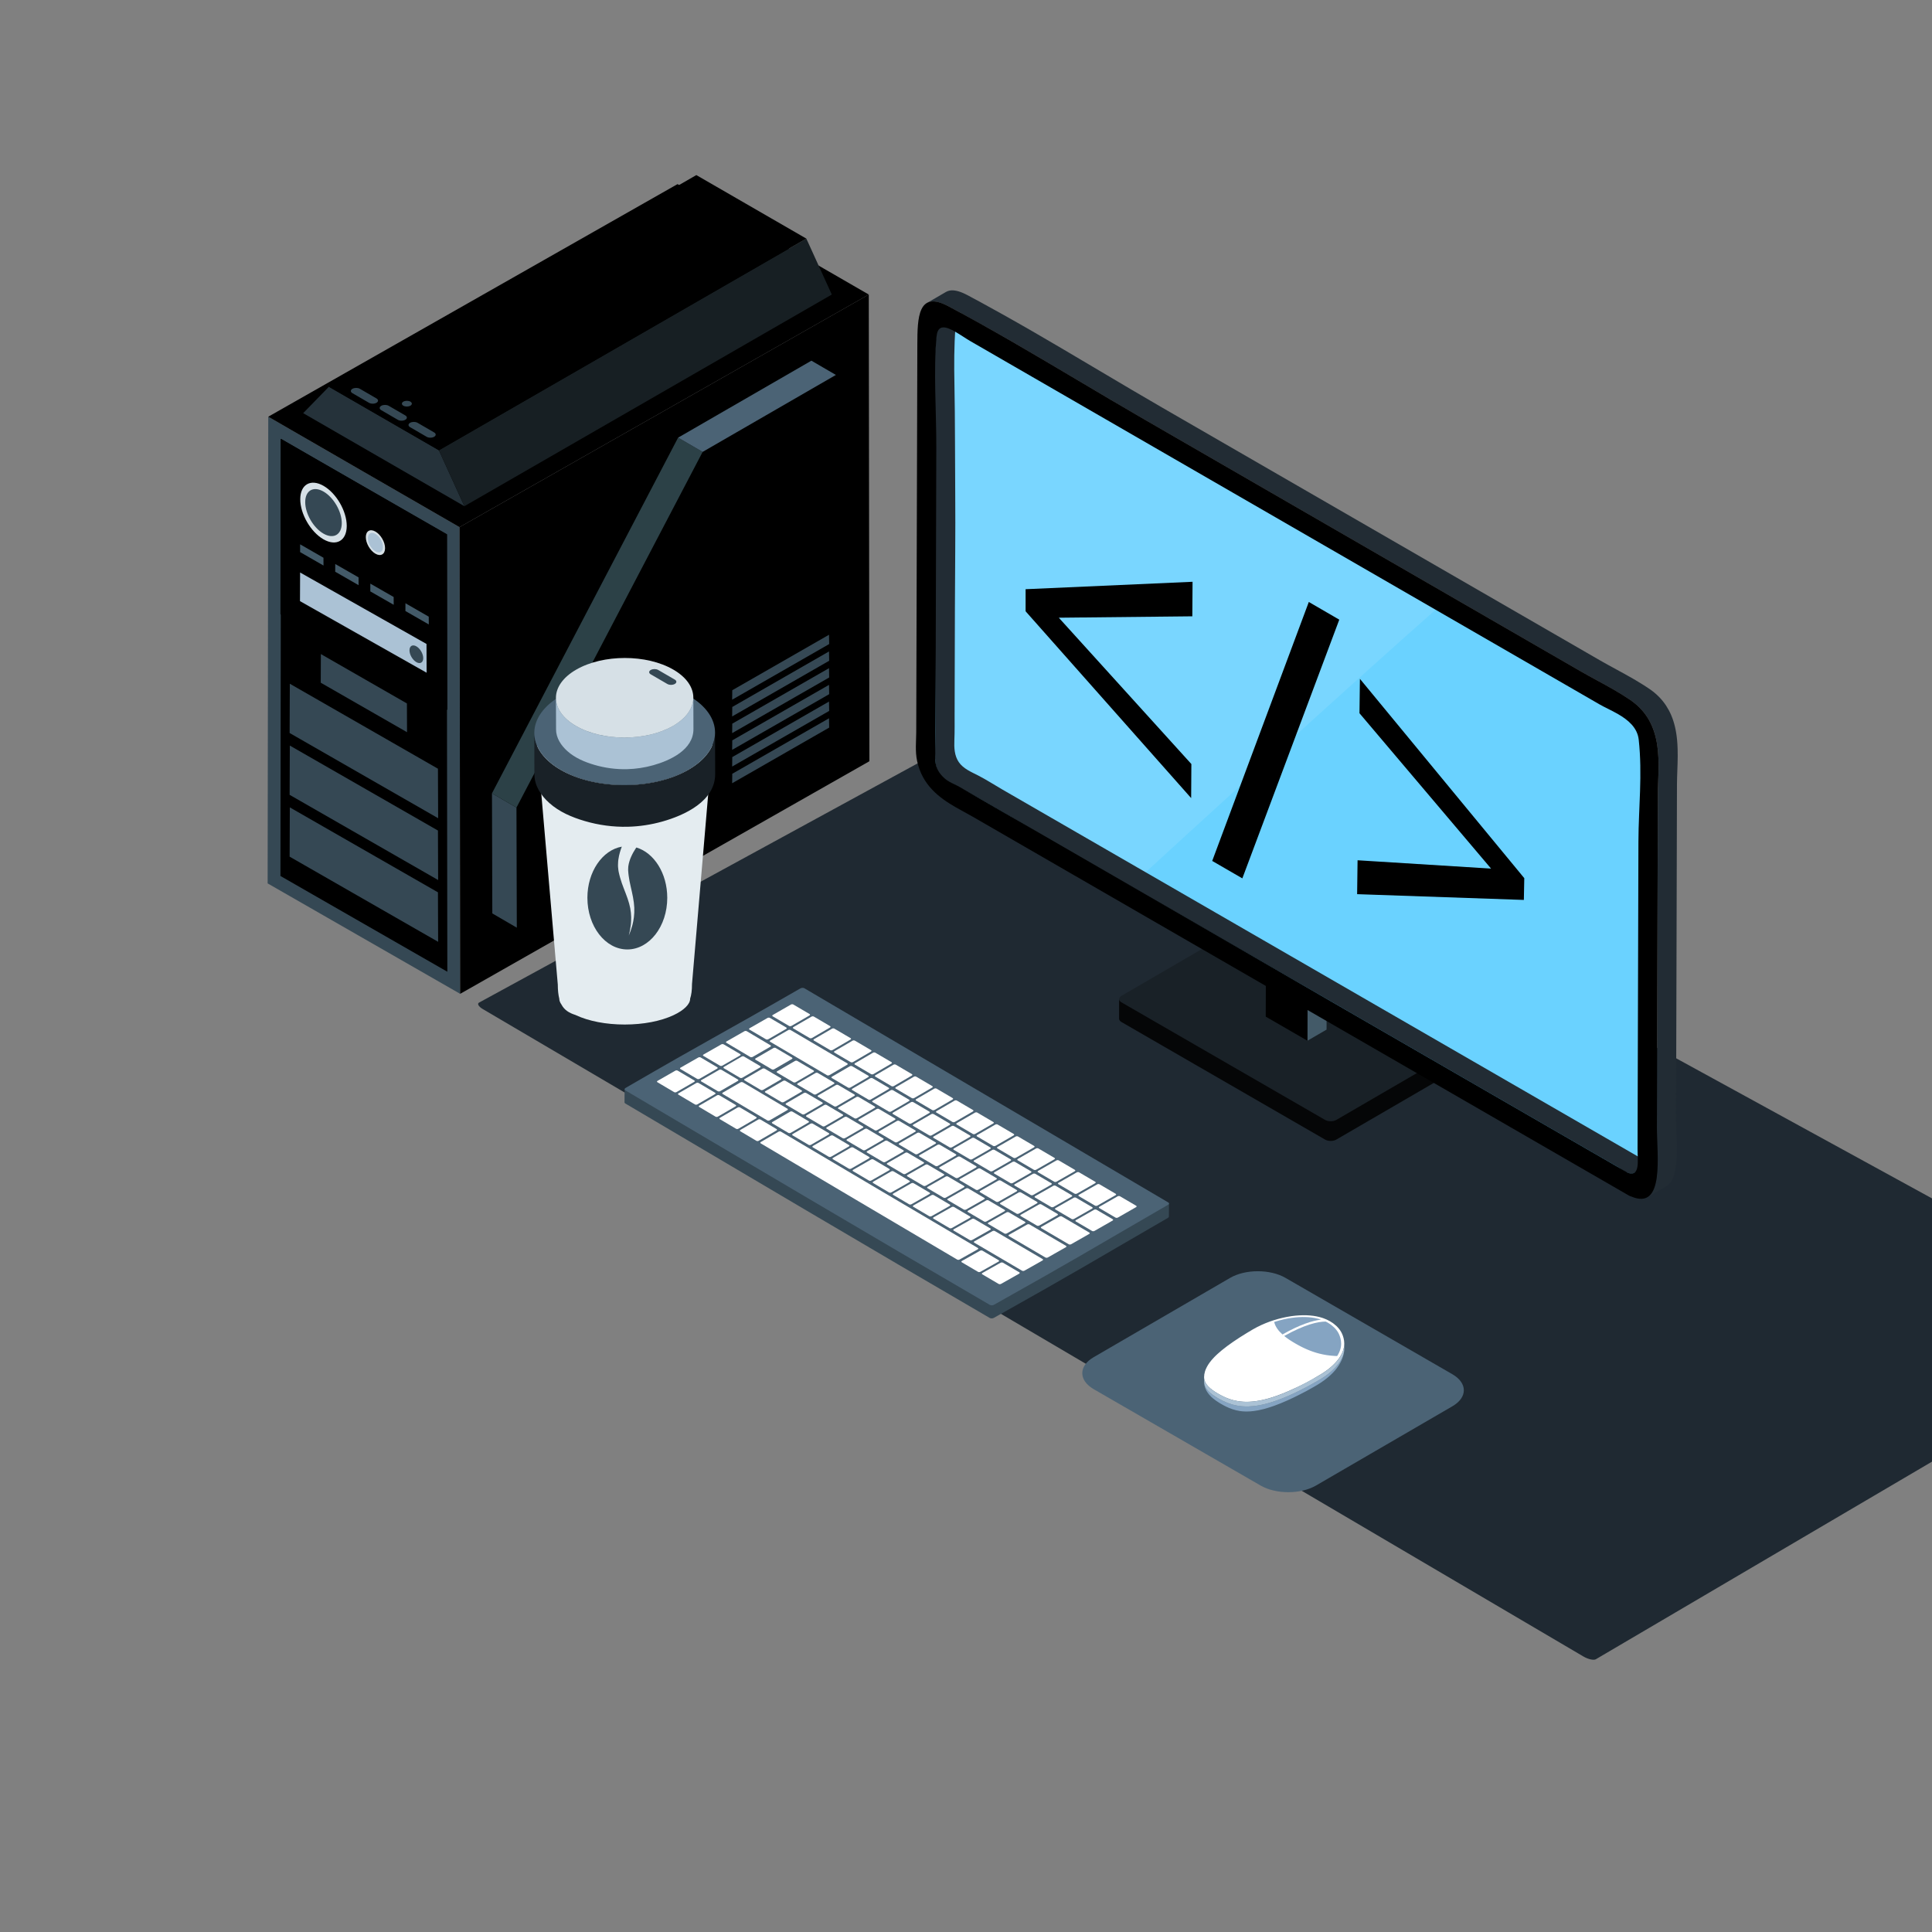 <?xml version="1.0" encoding="UTF-8"?>
<!-- Generator: Adobe Illustrator 27.5.0, SVG Export Plug-In . SVG Version: 6.00 Build 0)  -->
<svg enable-background="new 0 0 500 500" version="1.1" viewBox="0 0 500 500" xml:space="preserve" xmlns="http://www.w3.org/2000/svg">

<rect x="0" y="0" width="500" height="500" fill="#808080" stroke="none"/>

<g id="OBJECT">
	
	<path transform="translate(33,9)" x="78" y="24" width="366" height="389" ry="2.609" d="m156.95 150.07 289.8 158.7c1.246 0.682 1.815 1.487 1.275 1.804l-146.01 85.833c-0.561 0.33-2 0.014-3.226-0.707l-284.87-167.57c-1.062-0.625-1.482-1.365-0.941-1.661l141.08-76.953c0.522-0.285 1.813-0.037 2.895 0.556z" fill="#1f2932" stroke-width="6.835"/><g transform="translate(-53.055 4.349)">
		
			<path d="m214.68 280.89 0.025-3.384 5.502 0.041c20.752-11.941 19.183-10.774 39.948-22.708 0.31-0.179 0.778-0.198 1.044-0.042 29.563 17.39 59.102 34.793 88.664 52.185l5.73 0.043-0.026 3.534h-0.01c-0.023 0.098-0.101 0.197-0.237 0.276-22.509 13.026-22.212 13.057-45.063 25.884-0.306 0.172-0.782 0.177-1.063 0.015-31.626-18.395-62.929-36.97-94.314-55.502-0.155-0.093-0.22-0.218-0.2-0.342z" fill="#354854"/>
			<path d="m309.22 333.35c-31.626-18.395-62.929-36.97-94.314-55.502-0.288-0.17-0.275-0.454 0.032-0.632 22.428-13.011 22.71-12.811 45.244-25.761 0.309-0.179 0.778-0.198 1.044-0.043 31.406 18.474 62.782 36.962 94.187 55.437 0.266 0.156 0.235 0.426-0.067 0.602-22.509 13.026-22.212 13.057-45.063 25.883-0.306 0.172-0.782 0.178-1.063 0.016z" fill="#4b6375"/>
		
		<g fill="#fff">
			<path d="m289.41 280.89c1.67 0.983 2.506 1.473 4.175 2.454 0.159 0.094 0.142 0.251-0.032 0.354-1.862 1.079-2.79 1.617-4.642 2.689-0.175 0.101-0.446 0.108-0.605 0.015-1.666-0.98-2.498-1.471-4.166-2.452-0.158-0.093-0.145-0.251 0.031-0.353 1.85-1.074 2.775-1.612 4.631-2.692 0.178-0.101 0.45-0.107 0.608-0.015z"/>
			<path d="m284.15 277.8c1.673 0.984 2.509 1.476 4.182 2.457 0.158 0.093 0.142 0.251-0.035 0.354-1.856 1.08-2.781 1.619-4.63 2.692-0.177 0.102-0.447 0.108-0.604 0.015-1.668-0.981-2.505-1.471-4.172-2.454-0.16-0.094-0.145-0.253 0.031-0.354 1.846-1.073 2.771-1.614 4.624-2.692 0.174-0.102 0.445-0.111 0.604-0.018z"/>
			<path d="m278.87 274.7c1.676 0.985 2.513 1.478 4.186 2.461 0.159 0.094 0.143 0.252-0.034 0.354-1.853 1.08-2.777 1.62-4.623 2.692-0.176 0.103-0.444 0.11-0.604 0.015-1.671-0.983-2.508-1.475-4.182-2.46-0.158-0.093-0.144-0.252 0.03-0.354 1.844-1.074 2.766-1.613 4.618-2.692 0.177-0.103 0.449-0.11 0.609-0.016z"/>
			<path d="m294.68 283.98c1.669 0.981 2.503 1.472 4.171 2.452 0.158 0.093 0.144 0.252-0.035 0.355-1.863 1.077-2.792 1.614-4.65 2.684-0.177 0.102-0.447 0.109-0.606 0.017-1.664-0.979-2.495-1.471-4.162-2.449-0.159-0.093-0.146-0.251 0.03-0.353 1.855-1.072 2.786-1.609 4.646-2.687 0.176-0.104 0.447-0.112 0.606-0.019z"/>
			<path d="m299.94 287.08c1.668 0.98 2.502 1.472 4.171 2.451 0.158 0.092 0.142 0.251-0.036 0.352-1.866 1.076-2.799 1.614-4.662 2.682-0.177 0.101-0.446 0.107-0.605 0.014-1.664-0.978-2.497-1.467-4.16-2.446-0.158-0.093-0.145-0.251 0.03-0.353 1.859-1.071 2.79-1.608 4.653-2.685 0.18-0.101 0.452-0.108 0.609-0.015z"/>
			<path d="m273.59 271.59c1.677 0.986 2.514 1.481 4.19 2.464 0.161 0.094 0.146 0.252-0.03 0.354-1.85 1.082-2.776 1.619-4.618 2.693-0.174 0.102-0.444 0.108-0.603 0.014-1.674-0.985-2.513-1.481-4.191-2.466-0.16-0.094-0.148-0.253 0.027-0.355 1.842-1.073 2.766-1.614 4.617-2.69 0.174-0.1 0.447-0.108 0.608-0.014z"/>
			<path d="m265.92 287.11c-1.662-0.983-2.498-1.475-4.165-2.46-0.157-0.094-0.142-0.252 0.031-0.353 1.834-1.065 2.752-1.598 4.587-2.665 0.174-0.102 0.444-0.108 0.603-0.014 1.672 0.986 2.506 1.479 4.172 2.461 0.159 0.094 0.145 0.251-0.031 0.352-1.839 1.064-2.759 1.6-4.595 2.665-0.173 0.101-0.444 0.107-0.602 0.014z"/>
			<path d="m257.04 262.24c0.177-0.102 0.451-0.108 0.61-0.015 4.897 2.876 9.791 5.756 14.687 8.629 0.159 0.093 0.144 0.253-0.032 0.355-1.85 1.076-2.772 1.621-4.615 2.691-0.176 0.102-0.447 0.108-0.607 0.015-4.898-2.883-9.798-5.773-14.699-8.649-0.161-0.095-0.15-0.252 0.026-0.354 1.848-1.065 2.774-1.6 4.63-2.672z"/>
			<path d="m260.66 284.01c-1.669-0.986-2.511-1.48-4.182-2.47-0.161-0.095-0.145-0.253 0.03-0.354 1.831-1.064 2.748-1.597 4.58-2.663 0.174-0.101 0.444-0.107 0.603-0.013 1.678 0.989 2.515 1.483 4.188 2.468 0.16 0.094 0.145 0.253-0.03 0.354-1.834 1.067-2.754 1.599-4.586 2.664-0.175 0.102-0.444 0.107-0.603 0.014z"/>
			<path d="m255.3 280.87c-1.669-0.986-2.511-1.48-4.182-2.47-0.161-0.095-0.145-0.253 0.029-0.353 1.831-1.064 2.748-1.597 4.58-2.663 0.174-0.101 0.444-0.107 0.603-0.013 1.678 0.989 2.515 1.483 4.188 2.469 0.159 0.094 0.145 0.253-0.03 0.353-1.834 1.067-2.754 1.599-4.586 2.664-0.174 0.101-0.443 0.107-0.602 0.013z"/>
			<path d="m249.93 277.72c-1.67-0.986-2.511-1.48-4.182-2.47-0.161-0.095-0.145-0.253 0.029-0.354 1.831-1.064 2.748-1.597 4.58-2.663 0.174-0.101 0.444-0.107 0.603-0.013 1.678 0.989 2.515 1.483 4.188 2.469 0.16 0.094 0.145 0.252-0.03 0.353-1.834 1.067-2.754 1.599-4.586 2.664-0.174 0.102-0.443 0.108-0.602 0.014z"/>
			<path d="m244.57 274.58c-1.669-0.986-2.511-1.48-4.182-2.47-0.161-0.095-0.145-0.253 0.029-0.354 1.831-1.064 2.748-1.597 4.58-2.663 0.174-0.101 0.444-0.107 0.604-0.013 1.677 0.989 2.515 1.483 4.188 2.469 0.16 0.094 0.145 0.252-0.03 0.354-1.834 1.067-2.754 1.599-4.586 2.664-0.174 0.101-0.443 0.107-0.603 0.013z"/>
			<path d="m331.53 305.62c1.677 0.983 2.518 1.475 4.198 2.459 0.161 0.094 0.144 0.251-0.035 0.353-1.88 1.071-2.819 1.607-4.694 2.672-0.179 0.102-0.451 0.108-0.611 0.015-1.681-0.982-2.519-1.479-4.197-2.46-0.158-0.093-0.145-0.251 0.033-0.353 1.874-1.062 2.815-1.6 4.695-2.671 0.178-0.101 0.453-0.107 0.611-0.015z"/>
			<path d="m313.61 314.86c-0.178 0.1-0.452 0.107-0.613 0.013-1.67-0.984-2.51-1.479-4.18-2.457-0.16-0.093-0.141-0.25 0.036-0.35 1.872-1.058 2.809-1.587 4.68-2.646 0.178-0.1 0.451-0.107 0.609-0.013 1.671 0.981 2.508 1.473 4.184 2.456 0.158 0.093 0.144 0.25-0.033 0.35-1.874 1.06-2.811 1.591-4.683 2.647z"/>
			<path d="m322.02 312.82c-0.178 0.101-0.453 0.106-0.613 0.013-1.678-0.985-2.517-1.479-4.189-2.46-0.158-0.093-0.142-0.25 0.035-0.351 1.874-1.06 2.81-1.592 4.684-2.656 0.178-0.101 0.451-0.108 0.61-0.015 1.676 0.983 2.516 1.474 4.191 2.458 0.159 0.093 0.145 0.252-0.032 0.353-1.876 1.065-2.814 1.596-4.686 2.658z"/>
			<path d="m304.64 316.56c-0.179 0.1-0.452 0.105-0.61 0.013-1.671-0.983-2.509-1.474-4.167-2.452-0.157-0.093-0.143-0.251 0.036-0.35 1.874-1.057 2.812-1.585 4.684-2.641 0.177-0.1 0.448-0.107 0.606-0.013 1.666 0.981 2.502 1.469 4.172 2.453 0.159 0.093 0.143 0.25-0.036 0.349-1.872 1.057-2.811 1.585-4.685 2.641z"/>
			<path d="m298.78 313.48c-1.663-0.979-2.493-1.469-4.15-2.446-0.156-0.093-0.138-0.249 0.04-0.349 1.871-1.057 2.804-1.584 4.674-2.642 0.176-0.101 0.449-0.107 0.606-0.015 1.66 0.977 2.491 1.47 4.157 2.448 0.158 0.093 0.143 0.249-0.034 0.35-1.872 1.056-2.811 1.585-4.685 2.64-0.179 0.101-0.451 0.107-0.608 0.014z"/>
			<path d="m305.19 290.17c1.668 0.98 2.504 1.47 4.172 2.45 0.159 0.093 0.142 0.251-0.035 0.353-1.871 1.074-2.808 1.611-4.674 2.678-0.176 0.102-0.447 0.108-0.606 0.015-1.665-0.974-2.497-1.468-4.162-2.446-0.157-0.093-0.143-0.251 0.035-0.352 1.862-1.071 2.797-1.607 4.662-2.681 0.176-0.103 0.45-0.111 0.608-0.017z"/>
			<path d="m315.71 296.34c1.669 0.979 2.503 1.471 4.176 2.451 0.158 0.093 0.141 0.25-0.037 0.352-1.878 1.072-2.815 1.608-4.688 2.672-0.178 0.101-0.448 0.108-0.607 0.015-1.669-0.98-2.505-1.47-4.17-2.449-0.159-0.093-0.145-0.252 0.033-0.352 1.87-1.067 2.812-1.603 4.682-2.674 0.178-0.103 0.451-0.11 0.611-0.015z"/>
			<path d="m310.45 293.25c1.669 0.981 2.503 1.47 4.174 2.45 0.158 0.093 0.141 0.25-0.037 0.353-1.874 1.073-2.812 1.607-4.68 2.674-0.177 0.101-0.448 0.109-0.606 0.016-1.668-0.98-2.501-1.469-4.166-2.448-0.157-0.093-0.143-0.251 0.034-0.352 1.867-1.068 2.807-1.603 4.674-2.678 0.177-0.1 0.448-0.108 0.607-0.015z"/>
			<path d="m326.25 302.53c1.674 0.981 2.512 1.472 4.188 2.454 0.161 0.094 0.145 0.252-0.035 0.353-1.88 1.071-2.82 1.606-4.695 2.671-0.178 0.101-0.452 0.108-0.611 0.014-1.677-0.983-2.513-1.475-4.187-2.455-0.159-0.093-0.142-0.251 0.035-0.352 1.874-1.066 2.814-1.6 4.694-2.671 0.179-0.101 0.453-0.108 0.611-0.014z"/>
			<path d="m320.98 299.43c1.672 0.981 2.508 1.474 4.18 2.452 0.159 0.094 0.144 0.252-0.034 0.354-1.881 1.071-2.822 1.605-4.694 2.671-0.177 0.101-0.451 0.107-0.609 0.014-1.672-0.981-2.509-1.474-4.178-2.452-0.16-0.093-0.145-0.251 0.033-0.351 1.875-1.066 2.816-1.6 4.69-2.672 0.179-0.101 0.453-0.109 0.612-0.016z"/>
			<path d="m264.7 273.34c1.681 0.99 2.522 1.483 4.197 2.47 0.159 0.094 0.147 0.253-0.028 0.354-1.836 1.071-2.759 1.606-4.594 2.673-0.174 0.101-0.445 0.107-0.605 0.014-1.674-0.988-2.513-1.482-4.195-2.473-0.16-0.094-0.149-0.253 0.024-0.354 1.835-1.067 2.753-1.601 4.595-2.671 0.174-0.102 0.447-0.107 0.606-0.013z"/>
			<path d="m280.53 282.66c1.666 0.981 2.502 1.472 4.167 2.453 0.158 0.093 0.144 0.251-0.031 0.352-1.85 1.071-2.773 1.606-4.619 2.674-0.176 0.101-0.446 0.108-0.603 0.014-1.662-0.98-2.495-1.471-4.16-2.451-0.158-0.093-0.142-0.251 0.032-0.352 1.84-1.068 2.766-1.602 4.608-2.674 0.176-0.103 0.446-0.109 0.606-0.016z"/>
			<path d="m285.78 285.75c1.667 0.981 2.501 1.471 4.164 2.451 0.158 0.092 0.142 0.251-0.033 0.352-1.852 1.07-2.779 1.605-4.63 2.669-0.176 0.101-0.445 0.109-0.603 0.016-1.662-0.979-2.496-1.469-4.154-2.449-0.157-0.093-0.142-0.25 0.032-0.351 1.847-1.067 2.77-1.601 4.619-2.672 0.176-0.102 0.447-0.108 0.605-0.016z"/>
			<path d="m275.27 279.56c1.672 0.984 2.511 1.476 4.176 2.457 0.159 0.093 0.145 0.251-0.031 0.353-1.846 1.072-2.768 1.607-4.608 2.674-0.176 0.101-0.445 0.108-0.603 0.014-1.666-0.982-2.501-1.474-4.17-2.458-0.158-0.093-0.145-0.251 0.029-0.352 1.839-1.068 2.76-1.604 4.602-2.676 0.177-0.099 0.447-0.105 0.605-0.012z"/>
			<path d="m291.03 288.84c1.664 0.98 2.495 1.47 4.16 2.449 0.156 0.092 0.142 0.25-0.033 0.352-1.859 1.069-2.785 1.602-4.64 2.667-0.177 0.101-0.447 0.106-0.605 0.014-1.66-0.978-2.489-1.469-4.15-2.445-0.158-0.093-0.142-0.25 0.033-0.351 1.85-1.066 2.778-1.6 4.63-2.67 0.176-0.102 0.447-0.109 0.605-0.016z"/>
			<path d="m296.28 291.92c1.664 0.979 2.498 1.469 4.159 2.447 0.158 0.093 0.144 0.249-0.033 0.352-1.864 1.067-2.793 1.6-4.652 2.664-0.175 0.102-0.449 0.107-0.607 0.015-1.66-0.977-2.487-1.467-4.148-2.443-0.157-0.093-0.142-0.251 0.033-0.352 1.855-1.065 2.787-1.598 4.641-2.667 0.178-0.101 0.451-0.108 0.607-0.016z"/>
			<path d="m269.99 276.45c1.676 0.986 2.513 1.481 4.185 2.463 0.158 0.093 0.145 0.252-0.028 0.354-1.843 1.072-2.761 1.608-4.6 2.676-0.175 0.1-0.446 0.107-0.604 0.013-1.672-0.984-2.506-1.478-4.183-2.465-0.16-0.093-0.144-0.251 0.029-0.353 1.832-1.067 2.758-1.602 4.595-2.673 0.177-0.102 0.449-0.108 0.606-0.015z"/>
			<path d="m238.66 272.21c-1.836 1.055-2.754 1.583-4.59 2.641-0.173 0.099-0.448 0.103-0.611 7e-3 -1.714-1.013-2.573-1.523-4.299-2.541-0.163-0.097-0.158-0.256 0.016-0.357 1.835-1.052 2.764-1.581 4.604-2.629 0.174-0.099 0.449-0.102 0.613-5e-3 1.72 1.014 2.578 1.52 4.287 2.529 0.162 0.096 0.155 0.255-0.02 0.355z"/>
			<path d="m293.55 310.4c-1.657-0.977-2.487-1.464-4.138-2.44-0.157-0.093-0.138-0.25 0.039-0.35 1.866-1.054 2.8-1.588 4.664-2.645 0.177-0.1 0.449-0.107 0.605-0.014 1.657 0.977 2.486 1.467 4.146 2.443 0.158 0.093 0.144 0.249-0.035 0.349-1.868 1.058-2.806 1.586-4.674 2.642-0.178 0.102-0.449 0.108-0.607 0.015z"/>
			<path d="m271.15 290.21c-1.659-0.98-2.494-1.471-4.155-2.453-0.157-0.093-0.142-0.252 0.032-0.352 1.836-1.065 2.758-1.6 4.596-2.664 0.174-0.1 0.442-0.108 0.603-0.014 1.665 0.983 2.499 1.475 4.162 2.455 0.158 0.093 0.144 0.25-0.03 0.352-1.845 1.066-2.765 1.598-4.607 2.662-0.175 0.099-0.443 0.106-0.601 0.014z"/>
			<path d="m258.38 275.73c-1.682-0.991-2.523-1.488-4.212-2.482-0.16-0.094-0.148-0.253 0.025-0.353 1.834-1.065 2.754-1.602 4.596-2.666 0.173-0.101 0.445-0.106 0.605-0.012 1.688 0.992 2.53 1.49 4.213 2.478 0.16 0.094 0.148 0.253-0.027 0.355-1.841 1.07-2.761 1.604-4.596 2.669-0.172 0.1-0.444 0.105-0.604 0.011z"/>
			<path d="m252.8 272.39c-1.682-0.991-2.523-1.488-4.212-2.482-0.16-0.094-0.148-0.253 0.025-0.353 1.834-1.065 2.754-1.602 4.596-2.666 0.174-0.101 0.445-0.106 0.605-0.012 1.688 0.992 2.53 1.49 4.213 2.478 0.16 0.094 0.148 0.253-0.027 0.355-1.841 1.07-2.761 1.604-4.596 2.669-0.172 0.1-0.443 0.105-0.604 0.011z"/>
			<path d="m301.52 295.01c1.664 0.979 2.499 1.468 4.163 2.447 0.158 0.092 0.142 0.251-0.033 0.353-1.867 1.066-2.799 1.599-4.664 2.661-0.176 0.099-0.45 0.106-0.607 0.013-1.662-0.978-2.491-1.467-4.152-2.444-0.157-0.093-0.142-0.25 0.035-0.35 1.86-1.063 2.792-1.596 4.654-2.664 0.175-0.101 0.446-0.108 0.604-0.016z"/>
			<path d="m292.02 302.53c-1.65-0.976-2.491-1.465-4.139-2.441-0.155-0.093-0.14-0.249 0.036-0.35 1.858-1.061 2.785-1.593 4.644-2.655 0.175-0.102 0.445-0.108 0.604-0.015 1.66 0.977 2.491 1.468 4.151 2.444 0.157 0.093 0.141 0.25-0.037 0.35-1.861 1.062-2.792 1.593-4.654 2.652-0.176 0.101-0.448 0.107-0.605 0.015z"/>
			<path d="m286.81 299.45c-1.649-0.976-2.479-1.469-4.135-2.441-0.157-0.092-0.141-0.25 0.034-0.35 1.851-1.062 2.779-1.595 4.631-2.658 0.176-0.101 0.445-0.108 0.603-0.015 1.659 0.978 2.489 1.467 4.148 2.443 0.158 0.093 0.143 0.251-0.033 0.352-1.856 1.063-2.786 1.594-4.642 2.654-0.176 0.102-0.449 0.108-0.606 0.015z"/>
			<path d="m276.38 293.29c-1.657-0.979-2.485-1.47-4.143-2.448-0.157-0.092-0.141-0.25 0.033-0.35 1.84-1.064 2.761-1.598 4.604-2.664 0.175-0.102 0.444-0.107 0.603-0.014 1.662 0.981 2.493 1.471 4.155 2.45 0.158 0.092 0.141 0.25-0.033 0.351-1.847 1.066-2.773 1.598-4.615 2.661-0.175 0.101-0.446 0.107-0.604 0.014z"/>
			<path d="m306.77 298.09c1.666 0.979 2.501 1.469 4.166 2.448 0.159 0.093 0.144 0.25-0.035 0.351-1.87 1.065-2.807 1.597-4.672 2.658-0.177 0.101-0.449 0.107-0.607 0.014-1.665-0.978-2.495-1.467-4.158-2.444-0.159-0.093-0.142-0.25 0.034-0.351 1.865-1.062 2.8-1.594 4.665-2.661 0.177-0.102 0.449-0.108 0.607-0.015z"/>
			<path d="m281.59 296.37c-1.655-0.977-2.482-1.466-4.138-2.443-0.158-0.093-0.142-0.25 0.033-0.351 1.846-1.064 2.77-1.596 4.618-2.661 0.176-0.101 0.445-0.108 0.602-0.015 1.661 0.979 2.491 1.468 4.15 2.446 0.157 0.092 0.142 0.25-0.033 0.352-1.852 1.063-2.777 1.595-4.63 2.658-0.175 0.1-0.445 0.106-0.602 0.014z"/>
			<path d="m297.24 305.6c-1.658-0.978-2.49-1.465-4.143-2.441-0.157-0.093-0.141-0.25 0.036-0.35 1.864-1.06 2.797-1.59 4.655-2.651 0.177-0.102 0.448-0.107 0.604-0.015 1.658 0.977 2.492 1.467 4.155 2.444 0.157 0.093 0.141 0.249-0.036 0.35-1.866 1.062-2.799 1.591-4.664 2.65-0.175 0.1-0.449 0.106-0.607 0.013z"/>
			<path d="m302.48 308.68c-1.662-0.979-2.498-1.468-4.154-2.446-0.157-0.093-0.138-0.249 0.039-0.349 1.866-1.058 2.798-1.589 4.664-2.649 0.177-0.1 0.449-0.107 0.607-0.014 1.662 0.979 2.495 1.468 4.161 2.448 0.157 0.092 0.142 0.249-0.037 0.349-1.868 1.061-2.801 1.591-4.672 2.648-0.178 0.1-0.45 0.106-0.608 0.013z"/>
			<path d="m312.02 301.18c1.666 0.979 2.502 1.472 4.172 2.45 0.158 0.093 0.144 0.251-0.034 0.352-1.874 1.064-2.809 1.596-4.68 2.656-0.177 0.101-0.452 0.107-0.61 0.014-1.668-0.981-2.501-1.472-4.167-2.449-0.158-0.092-0.14-0.25 0.037-0.351 1.868-1.06 2.803-1.594 4.672-2.658 0.179-0.099 0.452-0.106 0.61-0.014z"/>
			<path d="m317.28 304.26c1.671 0.981 2.51 1.473 4.182 2.454 0.16 0.094 0.144 0.252-0.033 0.353-1.876 1.064-2.815 1.594-4.687 2.655-0.177 0.1-0.449 0.107-0.608 0.013-1.674-0.982-2.51-1.473-4.178-2.453-0.157-0.093-0.141-0.25 0.037-0.351 1.868-1.061 2.808-1.593 4.68-2.656 0.176-0.099 0.45-0.107 0.607-0.015z"/>
			<path d="m308.34 311.76c-0.177 0.1-0.452 0.105-0.61 0.013-1.669-0.981-2.501-1.472-4.166-2.451-0.158-0.092-0.141-0.251 0.036-0.35 1.87-1.057 2.805-1.586 4.675-2.646 0.178-0.1 0.448-0.108 0.607-0.014 1.668 0.981 2.502 1.471 4.172 2.451 0.158 0.093 0.144 0.25-0.036 0.35-1.873 1.059-2.81 1.589-4.678 2.647z"/>
			<path d="m300.17 286c-0.177 0.102-0.449 0.111-0.607 0.018-1.668-0.98-2.503-1.474-4.173-2.453-0.158-0.093-0.144-0.251 0.032-0.354 1.863-1.08 2.797-1.624 4.665-2.713 0.178-0.104 0.453-0.111 0.611-0.018 1.673 0.983 2.513 1.474 4.183 2.457 0.158 0.093 0.141 0.253-0.037 0.356-1.873 1.087-2.808 1.629-4.674 2.707z"/>
			<path d="m305.23 316.9c1.876-1.057 2.814-1.584 4.688-2.64 0.177-0.101 0.451-0.106 0.609-0.013 4.118 2.419 8.237 4.839 12.359 7.252 0.161 0.093 0.149 0.251-0.029 0.352-1.872 1.06-2.81 1.59-4.682 2.65-0.177 0.101-0.452 0.105-0.613 0.011-4.126-2.41-8.249-4.838-12.367-7.26-0.158-0.093-0.144-0.251 0.035-0.352z"/>
			<path d="m331.51 311.41c1.876-1.067 2.816-1.601 4.694-2.673 0.178-0.102 0.452-0.108 0.612-0.014 1.681 0.984 2.523 1.476 4.207 2.462 0.159 0.093 0.143 0.252-0.035 0.353-1.876 1.072-2.814 1.608-4.687 2.676-0.178 0.101-0.451 0.108-0.611 0.015-1.688-0.987-2.531-1.481-4.212-2.466-0.161-0.095-0.145-0.252 0.032-0.353z"/>
			<path d="m337.58 307.95c1.881-1.074 2.823-1.613 4.71-2.691 0.179-0.102 0.455-0.109 0.614-0.016l4.2 2.46c0.16 0.093 0.143 0.251-0.035 0.354-1.884 1.079-2.825 1.619-4.703 2.693-0.178 0.101-0.453 0.109-0.613 0.016-1.684-0.986-2.526-1.479-4.207-2.463-0.159-0.092-0.143-0.251 0.034-0.353z"/>
			<path d="m314.2 315.2c1.874-1.055 2.811-1.587 4.684-2.647 0.177-0.101 0.452-0.105 0.61-0.013 3.145 1.845 6.293 3.689 9.442 5.532 0.158 0.094 0.146 0.251-0.032 0.352-1.871 1.064-2.809 1.594-4.676 2.656-0.175 0.099-0.454 0.105-0.615 0.011-3.15-1.846-6.317-3.691-9.448-5.54-0.158-0.094-0.142-0.251 0.035-0.351z"/>
			<path d="m322.57 313.15c1.87-1.062 2.811-1.594 4.686-2.658 0.177-0.101 0.452-0.107 0.61-0.014 2.369 1.387 4.738 2.774 7.105 4.161 0.159 0.093 0.146 0.252-0.03 0.353-1.873 1.067-2.813 1.601-4.68 2.663-0.178 0.101-0.453 0.107-0.613 0.013-2.373-1.388-4.743-2.779-7.112-4.168-0.159-0.093-0.145-0.249 0.034-0.35z"/>
			<path d="m337.06 307.65c-0.179 0.102-0.453 0.109-0.614 0.016-1.68-0.984-2.519-1.475-4.198-2.459-0.158-0.093-0.141-0.252 0.037-0.353 1.88-1.073 2.823-1.612 4.711-2.69 0.178-0.102 0.452-0.11 0.612-0.016 1.677 0.983 2.516 1.476 4.195 2.459 0.158 0.093 0.142 0.252-0.036 0.354-1.886 1.079-2.826 1.617-4.707 2.689z"/>
			<path d="m331.77 304.55c-0.178 0.101-0.451 0.109-0.612 0.016-1.675-0.982-2.515-1.474-4.19-2.455-0.158-0.093-0.142-0.252 0.037-0.354 1.881-1.073 2.823-1.612 4.712-2.691 0.177-0.102 0.451-0.11 0.61-0.017 1.677 0.983 2.516 1.476 4.191 2.458 0.159 0.093 0.144 0.252-0.036 0.353-1.888 1.079-2.831 1.617-4.712 2.69z"/>
			<path d="m315.96 295.28c-0.178 0.101-0.451 0.109-0.61 0.016-1.67-0.981-2.503-1.472-4.174-2.452-0.158-0.092-0.143-0.251 0.035-0.353 1.874-1.076 2.815-1.616 4.694-2.699 0.18-0.102 0.452-0.111 0.611-0.018 1.672 0.982 2.509 1.473 4.182 2.455 0.159 0.094 0.141 0.253-0.038 0.355-1.882 1.081-2.825 1.621-4.7 2.696z"/>
			<path d="m321.22 298.37c-0.177 0.102-0.448 0.11-0.608 0.016-1.672-0.981-2.507-1.471-4.177-2.451-0.158-0.093-0.144-0.252 0.035-0.354 1.875-1.076 2.816-1.615 4.7-2.697 0.179-0.101 0.454-0.109 0.613-0.016 1.672 0.982 2.51 1.473 4.182 2.455 0.159 0.093 0.142 0.252-0.037 0.355-1.885 1.08-2.827 1.618-4.708 2.692z"/>
			<path d="m326.49 301.46c-0.179 0.102-0.451 0.11-0.609 0.016-1.674-0.98-2.514-1.473-4.186-2.453-0.159-0.093-0.142-0.251 0.036-0.354 1.88-1.074 2.821-1.615 4.707-2.693 0.178-0.103 0.453-0.11 0.613-0.017 1.674 0.982 2.511 1.473 4.187 2.456 0.158 0.092 0.14 0.251-0.038 0.353-1.887 1.082-2.831 1.62-4.71 2.692z"/>
			<path d="m254.55 288.53c0.175-0.101 0.443-0.107 0.602-0.013 16.97 10.048 33.943 20.109 50.972 30.109 0.159 0.094 0.143 0.25-0.035 0.35-1.879 1.056-2.819 1.584-4.703 2.641-0.178 0.1-0.452 0.106-0.612 0.012-16.992-10.001-33.918-20.058-50.85-30.077-0.157-0.093-0.144-0.251 0.031-0.352 1.839-1.07 2.759-1.604 4.595-2.67z"/>
			<path d="m227.83 272.74c0.173-0.1 0.446-0.104 0.611-7e-3 1.727 1.021 2.595 1.529 4.305 2.544 0.162 0.096 0.153 0.257-0.021 0.356-1.838 1.058-2.758 1.586-4.597 2.649-0.173 0.101-0.447 0.105-0.611 8e-3 -1.718-1.018-2.583-1.529-4.314-2.555-0.166-0.097-0.157-0.257 0.02-0.358 1.842-1.052 2.768-1.584 4.607-2.637z"/>
			<path d="m233.25 275.94c0.174-0.101 0.448-0.104 0.609-8e-3 1.712 1.012 2.565 1.516 4.264 2.521 0.162 0.096 0.15 0.255-0.023 0.357-1.832 1.062-2.752 1.593-4.587 2.658-0.173 0.102-0.447 0.106-0.609 0.01-1.698-1.009-2.558-1.514-4.272-2.53-0.162-0.097-0.153-0.257 0.023-0.358 1.839-1.064 2.761-1.592 4.595-2.65z"/>
			<path d="m238.62 279.12c0.173-0.101 0.444-0.106 0.605-0.01 1.692 1.004 2.542 1.506 4.229 2.503 0.161 0.094 0.15 0.253-0.023 0.354-1.832 1.064-2.751 1.596-4.586 2.663-0.174 0.102-0.445 0.107-0.606 0.012-1.686-1-2.531-1.504-4.23-2.508-0.161-0.095-0.153-0.255 0.021-0.355 1.832-1.066 2.757-1.598 4.59-2.659z"/>
			<path d="m312 322.45c0.178-0.099 0.454-0.105 0.614-0.011 1.688 0.991 2.533 1.49 4.231 2.482 0.161 0.094 0.148 0.253-0.029 0.353-1.875 1.059-2.815 1.589-4.694 2.647-0.18 0.101-0.456 0.106-0.617 0.011-1.698-0.998-2.547-1.496-4.239-2.487-0.159-0.093-0.145-0.252 0.034-0.352 1.882-1.057 2.825-1.585 4.7-2.643z"/>
			<path d="m243.96 282.27c0.172-0.101 0.445-0.105 0.604-0.012 1.686 0.997 2.527 1.495 4.2 2.487 0.161 0.095 0.148 0.252-0.027 0.353-1.832 1.066-2.751 1.603-4.585 2.668-0.176 0.101-0.445 0.107-0.605 0.012-1.673-0.992-2.515-1.49-4.198-2.489-0.159-0.094-0.148-0.253 0.026-0.355 1.834-1.068 2.752-1.603 4.585-2.664z"/>
			<path d="m306.7 319.34c0.177-0.1 0.453-0.106 0.611-0.013 1.678 0.987 2.517 1.484 4.203 2.47 0.16 0.093 0.145 0.25-0.032 0.351-1.878 1.057-2.82 1.587-4.703 2.643-0.178 0.1-0.45 0.105-0.61 0.011-1.688-0.991-2.531-1.484-4.204-2.47-0.16-0.094-0.143-0.252 0.035-0.352 1.883-1.057 2.824-1.583 4.7-2.64z"/>
			<path d="m310.69 292.19c-0.178 0.103-0.449 0.11-0.608 0.017-1.67-0.981-2.505-1.472-4.174-2.452-0.158-0.093-0.141-0.251 0.035-0.354 1.871-1.078 2.808-1.619 4.685-2.703 0.18-0.103 0.452-0.113 0.612-0.019 1.672 0.982 2.51 1.473 4.182 2.454 0.158 0.093 0.14 0.253-0.038 0.356-1.882 1.084-2.823 1.625-4.694 2.701z"/>
			<path d="m249.26 285.4c0.173-0.101 0.444-0.106 0.603-0.011 1.667 0.989 2.508 1.485 4.176 2.47 0.158 0.094 0.145 0.252-0.03 0.354-1.836 1.065-2.757 1.599-4.596 2.668-0.173 0.102-0.441 0.108-0.598 0.014-1.663-0.987-2.503-1.481-4.171-2.473-0.158-0.094-0.146-0.254 0.029-0.356 1.837-1.068 2.755-1.606 4.587-2.666z"/>
			<path d="m251.64 285.61c-3.852-2.27-7.7-4.565-11.551-6.836-0.16-0.095-0.15-0.255 0.022-0.355 1.826-1.061 2.748-1.591 4.58-2.652 0.174-0.1 0.445-0.105 0.608-9e-3 3.85 2.274 7.709 4.548 11.551 6.824 0.159 0.094 0.148 0.251-0.026 0.352-1.834 1.065-2.748 1.598-4.581 2.662-0.175 0.102-0.444 0.108-0.603 0.014z"/>
			<path d="m262.33 291.94c-1.658-0.981-2.494-1.472-4.152-2.456-0.156-0.093-0.144-0.252 0.031-0.353 1.838-1.066 2.756-1.599 4.59-2.662 0.173-0.101 0.443-0.107 0.603-0.014 1.664 0.984 2.495 1.475 4.158 2.457 0.158 0.093 0.142 0.251-0.031 0.352-1.839 1.065-2.759 1.6-4.6 2.661-0.174 0.101-0.442 0.108-0.599 0.015z"/>
			<path d="m288.34 307.32c-1.654-0.972-2.479-1.463-4.131-2.438-0.156-0.092-0.14-0.249 0.037-0.349 1.86-1.06 2.793-1.589 4.652-2.649 0.176-0.1 0.447-0.106 0.603-0.014 1.655 0.976 2.485 1.463 4.139 2.439 0.158 0.093 0.142 0.25-0.035 0.35-1.864 1.059-2.799 1.587-4.664 2.646-0.176 0.1-0.445 0.106-0.601 0.015z"/>
			<path d="m257.09 288.84c-1.665-0.986-2.497-1.48-4.167-2.469-0.158-0.093-0.148-0.251 0.027-0.351 1.834-1.066 2.751-1.599 4.583-2.663 0.173-0.101 0.445-0.106 0.602-0.013 1.671 0.984 2.513 1.482 4.175 2.466 0.158 0.094 0.145 0.252-0.029 0.353-1.834 1.065-2.752 1.598-4.588 2.662-0.175 0.101-0.445 0.109-0.603 0.015z"/>
			<path d="m244.59 268.8c-1.84 1.057-2.76 1.586-4.594 2.641-0.176 0.1-0.448 0.103-0.611 7e-3 -1.708-1.008-2.568-1.513-4.288-2.528-0.162-0.096-0.153-0.255 0.021-0.355 1.842-1.051 2.766-1.577 4.607-2.63 0.174-0.1 0.449-0.102 0.611-7e-3 1.715 1.009 2.571 1.514 4.275 2.516 0.164 0.095 0.153 0.255-0.021 0.356z"/>
			<path d="m252.44 266.53c-1.846 1.058-2.769 1.594-4.607 2.652-0.176 0.101-0.448 0.104-0.612 0.01-1.703-1.004-4.453-2.656-6.164-3.663-0.163-0.095-0.153-0.254 0.021-0.354 1.848-1.053 2.774-1.581 4.622-2.64 0.175-0.101 0.451-0.105 0.614-0.01 1.707 1.003 4.451 2.654 6.15 3.651 0.161 0.094 0.149 0.254-0.024 0.354z"/>
			<path d="m238.82 278.05c-1.7-1.002-2.555-1.509-4.263-2.521-0.162-0.095-0.153-0.254 0.021-0.355 1.835-1.057 2.752-1.585 4.586-2.641 0.174-0.1 0.449-0.104 0.61-9e-3 1.705 1.007 2.56 1.509 4.257 2.512 0.161 0.095 0.15 0.254-0.023 0.354-1.833 1.059-2.748 1.589-4.579 2.651-0.175 0.101-0.448 0.105-0.609 9e-3z"/>
			<path d="m283.14 304.25c-1.65-0.975-2.475-1.462-4.124-2.436-0.155-0.092-0.141-0.25 0.037-0.349 1.856-1.062 2.784-1.592 4.639-2.652 0.177-0.101 0.445-0.108 0.602-0.016 1.654 0.971 2.483 1.464 4.135 2.44 0.157 0.093 0.141 0.248-0.035 0.349-1.86 1.06-2.789 1.591-4.649 2.65-0.178 0.1-0.448 0.107-0.605 0.014z"/>
			<path d="m305.43 289.1c-0.178 0.103-0.451 0.111-0.608 0.018-1.67-0.98-2.504-1.472-4.173-2.451-0.158-0.093-0.144-0.253 0.033-0.355 1.867-1.08 2.803-1.622 4.676-2.708 0.178-0.103 0.453-0.111 0.611-0.018 1.672 0.982 2.507 1.472 4.178 2.454 0.158 0.093 0.142 0.253-0.036 0.356-1.877 1.082-2.813 1.627-4.681 2.704z"/>
			<path d="m267.54 295.02c-1.654-0.975-2.482-1.468-4.136-2.448-0.157-0.092-0.142-0.251 0.032-0.352 1.842-1.065 2.765-1.596 4.601-2.661 0.174-0.101 0.443-0.107 0.601-0.015 1.66 0.981 2.489 1.472 4.148 2.449 0.158 0.094 0.141 0.251-0.032 0.353-1.844 1.063-2.767 1.595-4.611 2.658-0.176 0.102-0.447 0.108-0.603 0.016z"/>
			<path d="m272.74 298.1c-1.645-0.976-2.475-1.468-4.128-2.443-0.157-0.093-0.144-0.25 0.032-0.351 1.844-1.064 2.769-1.596 4.614-2.659 0.174-0.101 0.445-0.107 0.601-0.014 1.655 0.978 2.487 1.467 4.138 2.444 0.155 0.092 0.142 0.25-0.032 0.351-1.848 1.062-2.773 1.598-4.624 2.656-0.176 0.101-0.446 0.108-0.601 0.016z"/>
			<path d="m277.94 301.18c-1.642-0.975-2.474-1.462-4.123-2.438-0.158-0.094-0.141-0.249 0.035-0.351 1.851-1.062 2.775-1.593 4.627-2.655 0.173-0.101 0.441-0.109 0.598-0.016 1.655 0.978 2.482 1.467 4.136 2.442 0.157 0.093 0.142 0.25-0.033 0.351-1.854 1.061-2.783 1.591-4.64 2.652-0.176 0.102-0.444 0.108-0.6 0.015z"/>
			<path d="m289.65 279.82c-0.174 0.103-0.448 0.11-0.606 0.018-1.672-0.982-2.509-1.474-4.18-2.457-0.158-0.093-0.145-0.254 0.031-0.356 1.858-1.082 2.788-1.627 4.654-2.718 0.177-0.104 0.448-0.113 0.607-0.02 1.674 0.984 2.514 1.478 4.188 2.46 0.16 0.094 0.141 0.253-0.036 0.357-1.867 1.091-2.797 1.634-4.658 2.716z"/>
			<path d="m284.38 276.72c-0.175 0.102-0.445 0.11-0.604 0.017-1.674-0.983-2.512-1.478-4.188-2.461-0.16-0.094-0.146-0.253 0.031-0.356 1.855-1.083 2.784-1.626 4.65-2.717 0.177-0.104 0.448-0.113 0.607-0.02 1.677 0.986 2.518 1.479 4.192 2.463 0.159 0.093 0.144 0.252-0.036 0.355-1.865 1.091-2.794 1.637-4.652 2.719z"/>
			<path d="m294.91 282.91c-0.177 0.103-0.447 0.111-0.606 0.017-1.669-0.981-2.503-1.472-4.176-2.454-0.157-0.093-0.144-0.253 0.032-0.356 1.859-1.082 2.791-1.625 4.658-2.715 0.178-0.103 0.452-0.112 0.609-0.018 1.673 0.983 2.513 1.475 4.184 2.457 0.158 0.094 0.144 0.254-0.035 0.358-1.871 1.089-2.807 1.63-4.666 2.711z"/>
			<path d="m279.1 273.62c-0.177 0.103-0.449 0.111-0.608 0.017-1.676-0.986-2.513-1.48-4.192-2.465-0.159-0.094-0.146-0.253 0.029-0.356 1.854-1.082 2.784-1.625 4.647-2.716 0.177-0.105 0.451-0.112 0.611-0.018 1.678 0.986 2.517 1.478 4.192 2.463 0.159 0.094 0.145 0.254-0.031 0.358-1.864 1.091-2.794 1.634-4.648 2.717z"/>
			<path d="m268.51 267.4c-0.176 0.103-0.447 0.111-0.607 0.017-1.684-0.99-2.527-1.485-4.214-2.476-0.161-0.094-0.149-0.253 0.027-0.355 1.852-1.078 2.787-1.623 4.655-2.71 0.18-0.102 0.454-0.111 0.614-0.017 1.684 0.988 2.525 1.483 4.207 2.471 0.16 0.093 0.145 0.253-0.031 0.357-1.86 1.091-2.799 1.635-4.651 2.713z"/>
			<path d="m273.81 270.51c-0.176 0.102-0.445 0.11-0.607 0.016-1.679-0.987-2.519-1.482-4.202-2.469-0.161-0.094-0.147-0.255 0.028-0.357 1.855-1.076 2.79-1.622 4.65-2.713 0.176-0.103 0.452-0.113 0.609-0.019 1.682 0.988 2.527 1.483 4.203 2.468 0.159 0.093 0.144 0.253-0.033 0.357-1.863 1.087-2.794 1.638-4.648 2.717z"/>
			<path d="m263.2 264.28c-0.177 0.102-0.449 0.11-0.61 0.015-1.689-0.991-2.533-1.488-4.226-2.482-0.16-0.095-0.148-0.253 0.03-0.356 1.859-1.075 2.793-1.615 4.667-2.701 0.177-0.104 0.453-0.112 0.612-0.018 1.688 0.99 2.53 1.486 4.215 2.475 0.159 0.094 0.146 0.254-0.032 0.358-1.869 1.089-2.8 1.63-4.656 2.709z"/>
			<path d="m257.88 261.15c-0.176 0.102-0.45 0.109-0.611 0.015-1.693-0.995-2.542-1.492-4.24-2.49-0.16-0.094-0.148-0.254 0.029-0.356 1.867-1.066 2.809-1.608 4.685-2.689 0.178-0.103 0.453-0.111 0.613-0.017 1.691 0.992 2.537 1.488 4.225 2.48 0.16 0.093 0.144 0.253-0.033 0.357-1.873 1.086-2.809 1.626-4.668 2.7z"/>
			<path d="m256.52 261.93c-1.857 1.07-2.785 1.608-4.634 2.672-0.175 0.101-0.448 0.106-0.61 0.011-1.698-0.999-2.55-1.5-4.255-2.502-0.161-0.095-0.153-0.254 0.025-0.354 1.855-1.06 2.784-1.596 4.647-2.66 0.178-0.102 0.452-0.107 0.612-0.013 1.699 0.998 2.549 1.496 4.241 2.491 0.164 0.095 0.15 0.254-0.026 0.355z"/>
		</g>
	</g>
	<g transform="translate(-.87 -10.437)">
		<polygon points="119.79 146.86 70.295 118.28 70.134 239.06 119.96 267.64" fill="#354854"/>
		<polygon points="116.64 261.92 116.49 148.77 73.597 124.01 73.448 237.14"/>
		<polygon points="73.507 124.01 116.58 148.72 116.64 194.16 73.448 169.39"/><g fill="#354854">
		<polygon points="75.877 187.39 114.21 209.38 114.26 222.19 75.824 200.14"/>
		<polygon points="75.877 203.39 114.21 225.38 114.26 238.19 75.824 216.14"/>
		<polygon points="75.877 219.39 114.21 241.37 114.26 254.18 75.824 232.14"/>
		<polygon points="83.909 179.71 106.18 192.49 106.21 199.93 83.878 187.12"/>
		</g><polygon points="78.537 158.6 111.25 177.09 111.28 184.54 78.506 166.01" fill="#abc2d5"/>
		<polygon points="95.069 132.59 119.79 146.86 225.71 86.664 200.91 72.347 176.21 58.087 70.295 118.28"/>
		<path d="m225.71 86.664-105.91 60.196 0.161 120.78 105.91-60.196z"/>
		
			
				<path d="m84.611 136.18c-3.319-1.916-6.025-0.381-6.035 3.439-0.011 3.814 2.677 8.469 5.996 10.386 3.325 1.92 6.024 0.375 6.035-3.439 0.011-3.821-2.671-8.466-5.996-10.386z" fill="#d6e0e6"/>
			
			
				<path d="m84.606 137.66c-2.61-1.507-4.738-0.3-4.746 2.705-8e-3 2.999 2.105 6.66 4.715 8.167 2.615 1.51 4.738 0.295 4.746-2.705 9e-3 -3.004-2.1-6.658-4.715-8.167z" fill="#354854"/>
			
		
		
			
				<path d="m98.042 148.01c-1.374-0.793-2.494-0.158-2.499 1.424-5e-3 1.579 1.108 3.506 2.482 4.3 1.376 0.795 2.494 0.155 2.499-1.424 5e-3 -1.582-1.105-3.505-2.482-4.3z" fill="#d6e0e6"/>
			
			
				<path d="m98.04 148.62c-1.081-0.624-1.961-0.124-1.965 1.12-4e-3 1.242 0.872 2.758 1.952 3.381 1.082 0.625 1.961 0.122 1.965-1.12 4e-3 -1.244-0.869-2.757-1.952-3.381z" fill="#abc2d5"/>
			
		
		
			<path d="m108.63 177.71c-0.981-0.566-1.781-0.113-1.784 1.016-3e-3 1.127 0.791 2.503 1.772 3.07 0.983 0.567 1.781 0.111 1.784-1.017s-0.789-2.501-1.772-3.069z" fill="#354854"/>
		
		
			<g enable-background="new">
				
					<polygon points="134.53 219.44 134.62 250.52 128.28 246.83 128.19 215.75" fill="#354854"/>
				
				
					<polygon points="182.71 127.39 134.53 219.44 128.19 215.75 176.36 123.7" fill="#2c4147"/>
				
				
					<polygon points="217.2 107.47 182.71 127.39 176.36 123.7 210.86 103.78" fill="#4b6375"/>
				
			</g>
		
		<g fill="#354854">
			<polygon points="215.42 174.71 190.38 189.07 190.35 191.52 215.46 177.12"/>
			<polygon points="215.42 179.03 190.38 193.4 190.35 195.85 215.46 181.44"/>
			<polygon points="215.42 183.36 190.38 197.72 190.35 200.17 215.46 185.77"/>
			<polygon points="215.42 187.68 190.38 202.04 190.35 204.5 215.46 190.09"/>
			<polygon points="215.42 192 190.38 206.37 190.35 208.82 215.46 194.42"/>
			<polygon points="215.42 196.33 190.38 210.69 190.35 213.14 215.46 198.74"/>
		</g>
		
			
				<g enable-background="new">
					
						<polygon points="85.983 110.53 114.46 126.97 121.05 141.44 79.332 117.36" fill="#25323a"/>
					
					
						<polygon points="121.05 141.44 114.46 126.97 209.55 72.187 216.14 86.664" fill="#171f23"/>
					
					
						<polygon points="114.46 126.97 85.983 110.53 181.08 55.747 209.55 72.187"/>
					
				</g>
			
			
				<path d="m105.26 114.38c-0.504 0.291-0.507 0.763-6e-3 1.055 0.501 0.291 1.316 0.291 1.82 0s0.507-0.763 6e-3 -1.055-1.316-0.292-1.82 0z" fill="#354854"/>
			
			
				<path d="m92.076 111.06c-0.538 0.311-0.541 0.814-6e-3 1.124l4.291 2.494c0.535 0.311 1.403 0.311 1.941 0s0.541-0.814 6e-3 -1.124l-4.291-2.494c-0.534-0.311-1.402-0.311-1.941 0z" fill="#354854"/>
			
			
				<path d="m99.536 115.46c-0.538 0.311-0.541 0.814-6e-3 1.124l4.291 2.494c0.535 0.311 1.403 0.311 1.941 0s0.541-0.814 6e-3 -1.124l-4.291-2.494c-0.535-0.311-1.403-0.311-1.941 0z" fill="#354854"/>
			
			
				<path d="m107 119.86c-0.538 0.311-0.541 0.814-6e-3 1.124l4.291 2.493c0.535 0.311 1.403 0.311 1.941 0s0.541-0.814 6e-3 -1.124l-4.291-2.493c-0.534-0.311-1.402-0.311-1.941 0z" fill="#354854"/>
			
		
		<g fill="#435a68">
			<polygon points="78.545 151.31 84.583 154.78 84.591 156.8 78.537 153.32"/>
			<polygon points="87.629 156.4 93.666 159.86 93.674 161.88 87.62 158.4"/>
			<polygon points="96.712 161.48 102.75 164.94 102.76 166.96 96.704 163.49"/>
			<polygon points="105.8 166.56 111.83 170.03 111.84 172.04 105.79 168.57"/>
		</g>
	</g>
	<g transform="translate(-6.088 15.656)">
		
			
				<path d="m384.13 253.76c0.81 0.468 0.814 1.224 0.012 1.69l-32.207 18.717c-0.803 0.466-2.108 0.466-2.918-1e-3l-52.683-30.416c-0.81-0.468-0.814-1.224-0.012-1.69l32.207-18.717c0.803-0.466 2.108-0.466 2.918 1e-3z" fill="#192127"/>
			
			<path d="m384.7 254.82c-2e-3 7e-3 -4e-3 0.015-6e-3 0.022-0.023 0.065-0.057 0.129-0.098 0.192-8e-3 0.011-0.015 0.023-0.023 0.034-0.045 0.062-0.099 0.122-0.164 0.18-0.042 0.038-0.095 0.072-0.144 0.107-0.043 0.03-0.079 0.063-0.128 0.091l-32.207 18.717c-0.09 0.052-0.187 0.096-0.288 0.137-0.026 0.01-0.053 0.021-0.08 0.03-0.062 0.023-0.128 0.041-0.193 0.059-0.068 0.019-0.136 0.037-0.206 0.051-0.083 0.017-0.166 0.033-0.251 0.043-0.02 3e-3 -0.04 6e-3 -0.06 8e-3 -0.115 0.012-0.231 0.018-0.347 0.019h-0.055c-0.115-1e-3 -0.229-7e-3 -0.342-0.019-0.018-2e-3 -0.035-4e-3 -0.052-6e-3 -0.112-0.013-0.223-0.032-0.331-0.057-0.02-4e-3 -0.04-0.01-0.059-0.015-0.099-0.024-0.194-0.054-0.287-0.087-0.016-6e-3 -0.034-0.011-0.05-0.017-0.111-0.043-0.217-0.092-0.315-0.149l-52.683-30.416c-0.408-0.236-0.611-0.544-0.611-0.852l-6e-3 5.101c-1e-3 0.308 0.203 0.617 0.611 0.852l52.683 30.416c0.094 0.054 0.194 0.102 0.299 0.143 5e-3 2e-3 0.011 3e-3 0.016 5e-3 0.016 6e-3 0.034 0.011 0.05 0.017 0.061 0.022 0.121 0.044 0.185 0.062 0.033 0.01 0.068 0.017 0.102 0.025 0.02 5e-3 0.039 0.01 0.06 0.015 0.018 4e-3 0.036 9e-3 0.054 0.013 0.067 0.014 0.136 0.026 0.205 0.036 0.024 3e-3 0.048 5e-3 0.073 8e-3 0.017 2e-3 0.034 4e-3 0.051 6e-3 0.026 3e-3 0.051 6e-3 0.077 8e-3 0.067 6e-3 0.135 9e-3 0.203 0.011 0.021 0 0.042-1e-3 0.063 0h0.055c0.031 0 0.062 1e-3 0.093 0 0.077-3e-3 0.153-8e-3 0.229-0.015 9e-3 -1e-3 0.017-3e-3 0.025-3e-3 0.02-2e-3 0.04-6e-3 0.06-8e-3 0.059-7e-3 0.119-0.014 0.177-0.025 0.026-5e-3 0.049-0.013 0.074-0.018 0.07-0.014 0.138-0.032 0.206-0.051 0.036-0.01 0.075-0.016 0.11-0.027 0.029-0.01 0.056-0.022 0.084-0.032 0.027-0.01 0.053-0.02 0.08-0.03 0.101-0.04 0.198-0.085 0.288-0.137l32.207-18.717c9e-3 -5e-3 0.017-0.01 0.025-0.015 0.039-0.024 0.067-0.051 0.102-0.076 0.05-0.035 0.103-0.07 0.145-0.107 4e-3 -4e-3 0.01-7e-3 0.014-0.01 0.048-0.044 0.091-0.09 0.128-0.137 8e-3 -0.011 0.014-0.022 0.022-0.033s0.015-0.023 0.023-0.034c0.013-0.019 0.027-0.037 0.038-0.057 0.022-0.039 0.04-0.078 0.055-0.117 2e-3 -6e-3 3e-3 -0.012 5e-3 -0.018 3e-3 -7e-3 4e-3 -0.015 7e-3 -0.023 8e-3 -0.025 0.017-0.05 0.022-0.075 8e-3 -0.039 0.012-0.079 0.014-0.118v-0.018l6e-3 -5.101c-5e-3 0.071-0.018 0.142-0.04 0.212z" fill="#050607"/>
		
		
			<path d="m427.36 290.56c2.592 1.496 4.716 0.286 4.724-2.692l0.317-111.7c9e-3 -2.978-2.101-6.633-4.693-8.129l-177.27-102.35c-2.592-1.496-4.715-0.286-4.724 2.692l-0.317 111.7c-8e-3 2.979 2.101 6.633 4.693 8.129z" fill="#6ad2ff"/>
			<path d="m379.69 140.31-129.25-74.622c-2.592-1.497-4.715-0.286-4.724 2.692l-0.317 111.7c-8e-3 2.979 2.101 6.633 4.693 8.129l46.851 27.05c16.767-15.415 54.792-50.254 82.746-74.954z" fill="#fff" opacity=".1"/>
		
		
			<polygon points="349.42 242.86 344.47 245.74 344.45 253.68 349.4 250.81" fill="#435a68"/>
		
		<path d="m254.39 66.401c-0.798 0.464-1.596 0.928-2.395 1.392-0.981 0.57-2.768 0.657-3.24 1.738-0.204 0.466-0.359 1.465-0.405 1.972-0.861 9.511-0.144 19.213-0.107 28.742 0.038 9.65-2e-3 19.06-0.029 28.71-0.014 5.115-0.122 10.22-0.137 15.335-0.028 9.749 0.136 19.698 0.108 29.446-5e-3 1.872-0.065 3.735-0.089 5.604-0.022 1.741 0.028 3.691 1.013 5.176 0.934 1.409 2.98 2.425 4.473 3.217 4.09 2.169 7.505 4.177 11.414 6.434 4.218 2.435 8.513 5.062 12.731 7.497 8.434 4.869 16.83 9.639 25.263 14.508 2.699 1.558 5.115 2.942 7.814 4.5 12.594 7.278 25.441 14.581 38.038 21.854 12.661 7.31 25.321 14.619 37.982 21.929 12.662 7.31 25.324 14.62 37.986 21.931 0.948 0.547 2.419 1.784 3.567 1.717 0.502-0.029 0.866-0.351 1.3-0.605 1.393-0.817 2.776-1.652 4.182-2.446-0.059 0.02-0.118 0.037-0.175 0.051-0.935 0.227-1.69-0.304-2.48-0.76-1.056-0.609-2.111-1.219-3.167-1.828-2.111-1.219-4.223-2.438-6.334-3.657-4.223-2.438-8.445-4.876-12.668-7.314-4.222-2.438-8.445-4.875-12.667-7.313s-8.444-4.875-12.667-7.313c-4.222-2.438-8.444-4.875-12.666-7.313s-8.444-4.875-12.666-7.313-8.444-4.875-12.666-7.313-8.444-4.875-12.665-7.312c-4.222-2.438-8.444-4.875-12.666-7.313-1.457-0.841-2.912-1.683-4.369-2.523-8.402-4.838-16.793-9.695-25.19-14.543-8.44-4.873-16.88-9.746-25.321-14.619-2.096-1.21-4.15-2.552-6.304-3.652-1.781-0.91-3.774-1.718-4.956-3.421-1.148-1.654-1.238-3.755-1.154-5.699 0.096-2.249 0.054-4.509 0.061-6.763 0.014-4.854 0.028-9.708 0.041-14.563 0.012-4.32 0.025-8.639 0.037-12.959 0.028-9.744 0.163-19.494 0.083-29.237-0.078-9.578-0.022-19.151-0.207-28.727-0.093-4.833-0.096-9.674 0.261-14.497 0.07-0.903 0.151-2.235 1.036-2.75z" fill="#222c34"/>
		<path d="m440.09 187.11c1e-3 -0.172 6e-3 -0.355 9e-3 -0.531 5e-3 -0.367 0.011-0.736 0.022-1.118 7e-3 -0.246 0.016-0.499 0.025-0.751 0.014-0.409 0.028-0.819 0.043-1.241 0.014-0.383 0.027-0.768 0.039-1.159 8e-3 -0.248 0.014-0.495 0.021-0.747 9e-3 -0.35 0.014-0.702 0.019-1.057 2e-3 -0.165 8e-3 -0.327 9e-3 -0.493 0-0.084-3e-3 -0.169-3e-3 -0.253 0-0.329-5e-3 -0.659-0.011-0.99-3e-3 -0.186-1e-3 -0.369-6e-3 -0.555-3e-3 -0.088-9e-3 -0.176-0.012-0.263-6e-3 -0.163-0.014-0.325-0.022-0.488-9e-3 -0.185-0.014-0.369-0.025-0.554-0.013-0.213-0.033-0.426-0.05-0.639-7e-3 -0.091-0.013-0.182-0.021-0.273-5e-3 -0.05-7e-3 -0.1-0.012-0.15-0.028-0.292-0.06-0.583-0.096-0.873-0.019-0.151-0.042-0.301-0.064-0.452-8e-3 -0.058-0.016-0.115-0.024-0.172-9e-3 -0.059-0.016-0.118-0.025-0.176-0.037-0.234-0.077-0.468-0.12-0.701-0.04-0.216-0.084-0.432-0.13-0.647-3e-3 -0.014-7e-3 -0.029-0.01-0.043-3e-3 -0.015-7e-3 -0.029-0.01-0.044-0.037-0.166-0.074-0.331-0.115-0.496-0.046-0.186-0.094-0.372-0.145-0.557-0.044-0.158-0.09-0.316-0.137-0.473-6e-3 -0.018-0.012-0.036-0.017-0.055-4e-3 -0.013-8e-3 -0.025-0.012-0.038-0.039-0.126-0.078-0.252-0.12-0.377-0.047-0.14-0.095-0.28-0.146-0.419-0.044-0.123-0.09-0.245-0.138-0.367-0.047-0.122-0.096-0.244-0.146-0.365-4e-3 -9e-3 -8e-3 -0.019-0.012-0.028l-6e-3 -0.015c-0.044-0.107-0.09-0.213-0.136-0.319-0.053-0.121-0.109-0.242-0.165-0.362-0.057-0.12-0.115-0.24-0.175-0.359s-0.121-0.238-0.184-0.355c-0.013-0.024-0.029-0.047-0.042-0.071-0.054-0.099-0.118-0.195-0.174-0.293-0.156-0.274-0.309-0.55-0.485-0.817-0.037-0.057-0.075-0.113-0.113-0.169-0.051-0.075-0.104-0.149-0.156-0.223-0.013-0.019-0.026-0.038-0.039-0.056-0.031-0.044-0.061-0.089-0.094-0.133-0.099-0.137-0.201-0.272-0.306-0.407-0.098-0.126-0.2-0.252-0.303-0.376-0.087-0.105-0.176-0.209-0.267-0.312-0.038-0.043-0.077-0.085-0.116-0.128-0.011-0.012-0.021-0.024-0.032-0.035-0.043-0.048-0.086-0.096-0.13-0.144-0.095-0.102-0.191-0.203-0.29-0.303-0.111-0.113-0.224-0.224-0.339-0.335-0.12-0.115-0.242-0.228-0.367-0.34-0.057-0.051-0.116-0.101-0.174-0.151-0.017-0.014-0.033-0.029-0.05-0.043-0.053-0.046-0.105-0.093-0.159-0.139-0.139-0.117-0.281-0.233-0.427-0.348-0.149-0.117-0.301-0.233-0.457-0.348s-0.315-0.228-0.478-0.339c-0.011-8e-3 -0.023-0.016-0.034-0.023-0.489-0.333-0.982-0.656-1.476-0.97-0.116-0.074-0.235-0.141-0.352-0.215-0.366-0.229-0.734-0.451-1.102-0.673-0.229-0.138-0.456-0.283-0.685-0.418-0.216-0.127-0.432-0.253-0.648-0.378-2.87-1.657-5.774-3.141-8.59-4.767-10.305-5.95-20.602-11.894-30.907-17.844-27.382-15.809-54.773-31.623-82.155-47.432-2.687-1.551-5.378-3.128-8.072-4.714-2.846-1.676-5.694-3.364-8.544-5.055-3.019-1.791-6.038-3.58-9.058-5.359-0.201-0.118-0.401-0.238-0.602-0.356-2.497-1.469-4.994-2.928-7.49-4.369-2.557-1.476-5.112-2.925-7.665-4.354-0.788-0.441-1.574-0.868-2.361-1.304-1.198-0.662-2.397-1.336-3.594-1.984-1.081-0.585-2.162-1.164-3.242-1.736-0.132-0.07-0.262-0.136-0.39-0.2-0.176-0.087-0.348-0.169-0.516-0.244-5e-3 -2e-3 -0.01-4e-3 -0.014-6e-3 -9e-3 -4e-3 -0.018-7e-3 -0.027-0.011-0.143-0.063-0.283-0.124-0.42-0.179-0.136-0.055-0.269-0.105-0.399-0.151-5e-3 -2e-3 -0.011-4e-3 -0.017-6e-3l-5e-3 -2e-3c-0.136-0.048-0.268-0.092-0.398-0.131-0.124-0.037-0.246-0.071-0.365-0.101l-4e-3 -1e-3 -9e-3 -2e-3c-0.114-0.028-0.227-0.054-0.336-0.075-0.117-0.023-0.23-0.042-0.341-0.056-6e-3 -1e-3 -0.012-1e-3 -0.012-1e-3 -0.017-2e-3 -0.028-3e-3 -0.038-4e-3 -0.095-0.012-0.188-0.022-0.279-0.029-0.111-8e-3 -0.219-0.011-0.325-0.011l-0.013 1e-3c-0.01 0-0.019 1e-3 -0.028 1e-3 -0.105 2e-3 -0.209 6e-3 -0.308 0.015-0.066 6e-3 -0.129 0.019-0.193 0.028-0.031 5e-3 -0.063 8e-3 -0.093 0.014-0.02 4e-3 -0.041 5e-3 -0.061 9e-3 -0.14 0.028-0.272 0.067-0.4 0.111-0.011 4e-3 -0.023 5e-3 -0.034 0.01l-3e-3 1e-3c-0.163 0.059-0.317 0.131-0.462 0.215l-4.95 2.877c0.146-0.085 0.301-0.157 0.465-0.216 0.011-4e-3 0.023-6e-3 0.034-0.01 0.146-0.051 0.3-0.091 0.461-0.12 0.03-6e-3 0.062-9e-3 0.093-0.014 0.16-0.024 0.326-0.041 0.501-0.043 0.01 0 0.019-1e-3 0.029-1e-3 0.195-2e-3 0.401 0.012 0.616 0.038 0.011 1e-3 0.021 2e-3 0.021 2e-3 0.232 0.03 0.464 0.074 0.707 0.135 0 0 5e-3 1e-3 8e-3 2e-3 0.246 0.062 0.504 0.14 0.774 0.235 5e-3 2e-3 0.011 4e-3 0.016 6e-3 0.262 0.093 0.535 0.203 0.82 0.33 9e-3 4e-3 0.018 7e-3 0.027 0.011 0.294 0.132 0.6 0.281 0.92 0.45 2.276 1.205 4.556 2.459 6.836 3.72 0.787 0.435 1.574 0.863 2.361 1.303 2.553 1.429 5.108 2.878 7.665 4.354 2.696 1.557 5.394 3.136 8.092 4.725 3.02 1.778 6.04 3.568 9.058 5.359 2.85 1.691 5.699 3.379 8.544 5.055 0.21 0.123 0.42 0.249 0.629 0.372 2.484 1.461 4.965 2.911 7.443 4.342 27.382 15.809 54.773 31.623 82.155 47.432 10.305 5.95 20.601 11.894 30.907 17.844 2.816 1.626 5.72 3.11 8.59 4.767 0.446 0.258 0.889 0.529 1.333 0.796 0.368 0.221 0.736 0.443 1.102 0.673 0.612 0.384 1.223 0.774 1.828 1.185 0.56 0.382 1.076 0.782 1.556 1.197 0.017 0.014 0.033 0.029 0.05 0.044 0.47 0.41 0.903 0.835 1.301 1.274 0.011 0.012 0.021 0.024 0.032 0.036 0.396 0.439 0.756 0.892 1.086 1.357 0.013 0.019 0.026 0.037 0.039 0.056 0.277 0.394 0.52 0.8 0.754 1.209 0.056 0.098 0.12 0.194 0.174 0.293 0.26 0.48 0.495 0.968 0.702 1.465 2e-3 5e-3 4e-3 0.01 7e-3 0.015 0.213 0.511 0.398 1.031 0.561 1.557 4e-3 0.012 8e-3 0.025 0.012 0.038 0.161 0.522 0.298 1.05 0.416 1.582 3e-3 0.013 6e-3 0.027 9e-3 0.04 0.114 0.52 0.207 1.044 0.286 1.569 9e-3 0.058 0.016 0.115 0.024 0.172 0.07 0.491 0.127 0.983 0.172 1.475 8e-3 0.091 0.014 0.182 0.022 0.273 0.033 0.398 0.056 0.796 0.075 1.193 8e-3 0.163 0.017 0.326 0.022 0.488 0.01 0.274 0.013 0.546 0.018 0.819 6e-3 0.331 0.011 0.662 0.011 0.99 0 0.25-3e-3 0.498-6e-3 0.746-5e-3 0.354-0.01 0.707-0.019 1.057-7e-3 0.25-0.013 0.5-0.021 0.747-0.012 0.39-0.025 0.778-0.039 1.159-0.015 0.42-0.029 0.834-0.043 1.241-9e-3 0.251-0.018 0.506-0.025 0.751-0.011 0.381-0.017 0.751-0.022 1.118-2e-3 0.137-7e-3 0.281-8e-3 0.416 0 0.039 0 0.077-1e-3 0.115-0.04 14.026-0.079 28.053-0.119 42.089-0.041 14.655-0.083 29.32-0.125 43.985-1e-3 0.338 3e-3 0.695 0.011 1.063 2e-3 0.121 6e-3 0.249 9e-3 0.373 5e-3 0.194 9e-3 0.383 0.015 0.583 2e-3 0.055 4e-3 0.117 6e-3 0.173 0.018 0.548 0.038 1.119 0.06 1.703 0.018 0.476 0.035 0.966 0.051 1.457 5e-3 0.15 9e-3 0.3 0.014 0.451 0.026 0.886 0.043 1.785 0.042 2.676 0 0.108 1e-3 0.216 0 0.323-3e-3 0.539-0.013 1.074-0.035 1.599-0.01 0.237-0.027 0.467-0.041 0.7-0.012 0.198-0.02 0.401-0.036 0.595-0.032 0.395-0.073 0.779-0.121 1.154-0.01 0.082-0.024 0.161-0.035 0.242-0.041 0.288-0.087 0.57-0.139 0.843-0.017 0.089-0.034 0.178-0.053 0.265-0.069 0.325-0.144 0.641-0.232 0.939-0.01 0.035-0.023 0.067-0.033 0.101-0.083 0.27-0.177 0.525-0.278 0.768-0.025 0.061-0.05 0.123-0.077 0.182-0.121 0.268-0.252 0.522-0.399 0.75-0.108 0.167-0.234 0.306-0.357 0.45-0.064 0.074-0.117 0.163-0.185 0.231-0.199 0.199-0.416 0.37-0.654 0.508l4.95-2.877c0.238-0.138 0.455-0.309 0.654-0.508 0.067-0.067 0.119-0.154 0.182-0.227 0.124-0.145 0.251-0.285 0.36-0.454 2e-3 -3e-3 5e-3 -6e-3 7e-3 -9e-3 0.121-0.189 0.232-0.391 0.335-0.607 0.02-0.042 0.037-0.09 0.056-0.133 0.027-0.06 0.052-0.123 0.078-0.185 0.038-0.092 0.08-0.179 0.116-0.276 0.058-0.156 0.11-0.322 0.161-0.488 0.011-0.036 0.024-0.069 0.034-0.105 4e-3 -0.014 9e-3 -0.026 0.013-0.039 0.064-0.22 0.123-0.448 0.176-0.683 0.016-0.069 0.028-0.144 0.043-0.215 0.018-0.087 0.036-0.176 0.053-0.265 0.019-0.1 0.042-0.196 0.059-0.298 0.03-0.176 0.054-0.361 0.08-0.542 0.012-0.083 0.025-0.163 0.036-0.246 4e-3 -0.031 0.01-0.06 0.013-0.092 0.042-0.337 0.077-0.682 0.105-1.034 1e-3 -9e-3 1e-3 -0.018 2e-3 -0.026 0.016-0.195 0.024-0.397 0.036-0.595 0.014-0.223 0.031-0.442 0.04-0.669 0-0.01 0-0.021 1e-3 -0.031 0.022-0.525 0.031-1.06 0.035-1.599 0-0.043 3e-3 -0.084 3e-3 -0.126 0-0.065-3e-3 -0.132-3e-3 -0.197 1e-3 -0.891-0.016-1.788-0.042-2.675-1e-3 -0.03-1e-3 -0.061-1e-3 -0.091-4e-3 -0.122-9e-3 -0.238-0.013-0.36-0.016-0.493-0.033-0.979-0.051-1.457-0.022-0.586-0.043-1.153-0.06-1.703-8e-3 -0.259-0.015-0.508-0.021-0.756-3e-3 -0.124-7e-3 -0.252-9e-3 -0.373-7e-3 -0.368-0.012-0.725-0.011-1.063 0.042-14.665 0.083-29.331 0.125-43.985 0.032-14.041 0.072-28.067 0.112-42.094z" fill="#222c34"/>
		
			<path d="m435.14 189.98c0.021-7.41 1.965-18.282-7.144-24.492-1.402-0.954-2.828-1.825-4.262-2.654-2.87-1.657-5.774-3.141-8.59-4.767-10.305-5.95-20.601-11.894-30.907-17.844-27.382-15.809-54.773-31.623-82.154-47.432-11.216-6.476-22.505-13.351-33.767-19.853-5.632-3.251-11.255-6.409-16.862-9.378-7.804-4.124-7.941 3.075-7.96 9.887-0.036 12.779-0.073 25.559-0.109 38.338-0.043 15.325-0.087 30.639-0.13 45.964-0.015 5.369-0.031 10.739-0.046 16.108-6e-3 2.288-0.319 4.884 0.23 7.452 1.34 6.232 5.684 9.468 9.933 11.921 1.544 0.891 3.075 1.679 4.445 2.47 8.888 5.132 17.767 10.258 26.655 15.39l49.212 28.413-0.022 7.946 10.79 6.229 0.023-7.946c26.682 15.405 53.365 30.81 80.047 46.215 1.04 0.601 2.081 1.201 3.121 1.802 0.242 0.14 0.458 0.212 0.664 0.27 8.686 3.662 6.57-10.824 6.591-17.966 0.041-14.665 0.083-29.33 0.125-43.985 0.038-14.035 0.078-28.062 0.117-42.088zm-5.028 12.013c-0.075 26.548-0.151 53.096-0.226 79.644-9e-3 3.02 0.743 7.263-2.443 6.259-38.799-22.401-77.589-44.796-116.38-67.192-18.879-10.9-37.759-21.8-56.647-32.705-0.759-0.438-1.75-0.85-2.659-1.374-0.454-0.262-0.887-0.552-1.261-0.888-2.867-2.574-2.322-4.892-2.314-7.571 0.032-11.223 0.064-22.457 0.095-33.68l0.126-44.367c0.027-9.42-0.779-19.877 0.082-28.774 0.306-3.166 2.458-2.512 4.885-1.111 1.32 0.762 2.722 1.746 3.951 2.455 8.242 4.759 16.485 9.517 24.718 14.271l138.06 79.707c1.279 0.738 3.032 1.503 4.72 2.477 2.588 1.494 5.025 3.483 5.369 6.631 0.99 8.974-0.05 17.777-0.074 26.218z"/>
		
	<path transform="matrix(.729 0 0 .729 86.976 46.992)" d="m311.91 197.39-58.774-66.32v-7.836l59.269-2.635-0.079 12.26-47.405 0.495 47.066 51.947zm52.584-63.346-34.412 91.844-10.697-6.189 34.292-91.932zm6.494 85.419 47.392 2.959-46.715-55.159 0.158-12.204 58.351 70.756-0.151 7.728-59.192-2.047z" stroke-width="39.745" aria-label="&lt;/&gt;"/></g>
	
	
	<g transform="translate(-56.664 10.177)">
		
			<path d="m432.52 345.46c3.963 2.288 3.978 6.005 0.041 8.293l-35.324 20.528c-3.943 2.291-10.355 2.292-14.317 4e-3l-43.171-24.925c-3.969-2.291-3.99-6.005-0.047-8.297l35.324-20.528c3.937-2.288 10.355-2.292 14.323 0z" fill="#4b6375"/>
		
		
			<path d="m404.55 339c2e-3 -0.058 4e-3 -0.122 8e-3 -0.173-0.02 0.322-0.06 0.638-0.113 0.952-0.091 0.448-0.234 0.896-0.427 1.342-0.024 0.053-0.05 0.105-0.075 0.158-0.06 0.126-0.119 0.251-0.188 0.377-0.014 0.026-0.028 0.051-0.042 0.077-0.093 0.166-0.194 0.332-0.302 0.499-0.034 0.052-0.065 0.104-0.1 0.156-0.136 0.2-0.284 0.399-0.441 0.599-0.044 0.056-0.09 0.111-0.136 0.167-3e-3 4e-3 -7e-3 8e-3 -0.01 0.012-0.136 0.165-0.279 0.33-0.43 0.494-3e-3 3e-3 -6e-3 6e-3 -9e-3 0.01-0.055 0.06-0.111 0.12-0.168 0.18-0.18 0.188-0.368 0.375-0.566 0.56-0.013 0.012-0.024 0.024-0.037 0.036-0.047 0.044-0.098 0.087-0.146 0.13-0.16 0.144-0.324 0.29-0.508 0.441-3e-3 2e-3 -5e-3 4e-3 -8e-3 7e-3 -0.42 0.344-0.907 0.705-1.437 1.075-0.026 0.018-0.053 0.036-0.08 0.054-0.122 0.082-0.244 0.164-0.37 0.245-0.117 0.075-0.238 0.149-0.358 0.223-0.136 0.084-0.272 0.168-0.413 0.251-0.24 0.139-0.475 0.275-0.703 0.405-0.041 0.024-0.082 0.047-0.124 0.071-0.307 0.175-0.603 0.343-0.891 0.504-3.896 2.174-7.156 3.65-9.935 4.588-0.107 0.036-0.209 0.071-0.308 0.104-0.102 0.034-0.201 0.063-0.302 0.095-0.3 0.095-0.595 0.185-0.885 0.267-0.111 0.032-0.221 0.063-0.331 0.093-0.316 0.086-0.625 0.166-0.927 0.237-0.049 0.011-0.099 0.025-0.147 0.036-0.346 0.08-0.683 0.148-1.012 0.209-0.09 0.017-0.177 0.031-0.266 0.046-0.249 0.043-0.493 0.08-0.733 0.113-0.052 7e-3 -0.104 0.014-0.155 0.021-0.076 0.01-0.15 0.018-0.225 0.026-0.216 0.025-0.429 0.047-0.638 0.063-0.11 9e-3 -0.22 0.016-0.328 0.023-0.193 0.012-0.382 0.019-0.569 0.024-0.303 8e-3 -0.598 7e-3 -0.886-3e-3 -0.017 0-0.034 0-0.051-1e-3 -0.148-5e-3 -0.29-0.017-0.435-0.026-0.2-0.013-0.398-0.028-0.591-0.049-0.045-5e-3 -0.089-0.01-0.133-0.015-0.12-0.014-0.239-0.031-0.357-0.048-0.197-0.029-0.393-0.06-0.584-0.097-1e-3 0-2e-3 0-3e-3 -1e-3 -0.13-0.025-0.257-0.052-0.384-0.081-0.31-0.07-0.612-0.148-0.907-0.237-0.016-5e-3 -0.033-9e-3 -0.049-0.014-0.12-0.036-0.237-0.077-0.354-0.117-0.244-0.082-0.484-0.168-0.719-0.261-0.078-0.031-0.155-0.063-0.231-0.095-0.222-0.092-0.438-0.191-0.653-0.293-0.062-0.029-0.126-0.056-0.188-0.086-0.044-0.021-0.088-0.042-0.132-0.064-0.024-0.012-0.048-0.023-0.071-0.035-0.021-0.011-0.043-0.021-0.064-0.032-0.336-0.171-0.668-0.347-0.992-0.534-1.888-1.09-3.346-2.272-3.602-3.8-0.02-0.172-0.037-0.341-0.044-0.49 0 0.126 9e-3 0.249 0.025 0.37 0.02 0.241 0.045 0.427 0.085 0.605 6e-3 0.03 0.015 0.061 0.022 0.092 8e-3 0.044 0.016 0.091 0.024 0.132 0.042 0.2 0.144 0.448 0.223 0.643 3e-3 6e-3 4e-3 0.012 7e-3 0.018 1e-3 3e-3 3e-3 6e-3 4e-3 9e-3 0.043 0.106 0.12 0.267 0.222 0.452 4e-3 8e-3 8e-3 0.015 0.013 0.023 0.075 0.135 0.168 0.284 0.283 0.451 0.014 0.02 0.025 0.04 0.039 0.06 0.116 0.163 0.248 0.337 0.407 0.522 0.142 0.165 0.303 0.329 0.472 0.493l0.057 0.059 0.061 0.054c0.104 0.097 0.215 0.194 0.329 0.291l0.092 0.081 0.023 0.017c0.18 0.148 0.374 0.296 0.576 0.443l0.04 0.03c0.022 0.016 0.051 0.035 0.075 0.051 0.542 0.385 1.156 0.765 1.846 1.137 4e-3 2e-3 8e-3 4e-3 0.013 7e-3 0.021 0.011 0.043 0.022 0.064 0.033 0.185 0.099 0.365 0.192 0.54 0.279l0.111 0.057c0.064 0.032 0.143 0.066 0.217 0.1 0.137 0.065 0.273 0.126 0.406 0.184 0.057 0.025 0.119 0.053 0.17 0.076l0.037 0.014c0.227 0.095 0.451 0.181 0.673 0.259l0.046 0.018c0.038 0.013 0.082 0.026 0.123 0.039 0.278 0.093 0.557 0.176 0.841 0.248 0.048 0.013 0.099 0.028 0.143 0.04l0.168 0.034c0.211 0.047 0.424 0.092 0.646 0.131 1e-3 0 3e-3 0 4e-3 1e-3h1e-3c5e-3 1e-3 0.01 1e-3 0.014 2e-3 0.074 0.012 0.155 0.023 0.239 0.033 0.19 0.028 0.38 0.051 0.572 0.068 0.036 3e-3 0.072 5e-3 0.108 8e-3 0.268 0.021 0.538 0.033 0.807 0.035l0.012 1e-3h0.012c0.012 0 0.023 1e-3 0.035 1e-3h0.026c0.29 0 0.579-9e-3 0.866-0.027h0.014c0.095-6e-3 0.188-0.015 0.283-0.023 0.225-0.019 0.448-0.042 0.669-0.07l0.086-8e-3c5e-3 -1e-3 0.011-2e-3 0.016-2e-3 3e-3 -1e-3 6e-3 -1e-3 0.01-1e-3 0.013-2e-3 0.024-4e-3 0.037-6e-3 2e-3 0 5e-3 -1e-3 7e-3 -1e-3 0.323-0.044 0.639-0.097 0.95-0.155 0.038-6e-3 0.079-0.013 0.114-0.019l0.07-0.016c0.075-0.015 0.15-0.029 0.224-0.045 0.751-0.152 1.442-0.334 2.176-0.559 0.024-7e-3 0.051-0.014 0.073-0.021l0.048-0.016c0.077-0.024 0.157-0.05 0.235-0.075 0.104-0.033 0.201-0.064 0.299-0.096 0.077-0.025 0.153-0.05 0.231-0.076 0.172-0.057 0.329-0.11 0.474-0.16 0.04-0.014 0.077-0.026 0.117-0.04 0.017-6e-3 0.034-0.012 0.051-0.018 0.059-0.02 0.124-0.043 0.194-0.069 2.118-0.749 4.68-1.944 6.199-2.719l0.138-0.069c1.263-0.627 2.575-1.322 3.821-2.056 0.335-0.189 0.642-0.366 0.889-0.517 0.283-0.173 0.525-0.326 0.751-0.473 0.081-0.051 0.161-0.102 0.234-0.148l0.149-0.105c0.245-0.165 0.462-0.319 0.659-0.464l0.11-0.077c0.109-0.082 0.231-0.177 0.354-0.275 0.196-0.154 0.386-0.308 0.586-0.47 0.204-0.166 0.45-0.382 0.665-0.587 0.797-0.73 1.459-1.502 1.987-2.312 0.043-0.067 0.09-0.132 0.131-0.199 9e-3 -0.012 0.018-0.027 0.027-0.039l0.067-0.116c0.052-0.087 0.109-0.173 0.158-0.262l0.058-0.093c-0.015 0.026-0.037 0.055-0.052 0.082 3e-3 -5e-3 5e-3 -0.011 8e-3 -0.017 0.074-0.127 0.142-0.249 0.202-0.355 2e-3 -4e-3 0.099-0.185 0.226-0.464l0.02-0.042 7e-3 -0.018c0.051-0.115 0.106-0.247 0.161-0.387 7e-3 -0.017 0.016-0.036 0.022-0.052l0.013-0.039c0.029-0.077 0.057-0.156 0.086-0.238l0.015-0.039c-3e-3 7e-3 -7e-3 0.014-9e-3 0.021 0.053-0.155 0.104-0.314 0.148-0.48 0.054-0.203 0.105-0.454 0.147-0.691 5e-3 -0.024 0.012-0.052 0.017-0.075-3e-3 0.015-9e-3 0.03-0.012 0.046 0.018-0.106 0.035-0.209 0.048-0.302 0.021-0.15 0.029-0.329 0.035-0.503l0.01-0.138c-3e-3 0.024-7e-3 0.04-7e-3 0.056z" fill="#85a4c2"/>
			<path d="m404.56 337.64c0-0.038-1e-3 -0.089-1e-3 -0.128v0.042c-3e-3 -0.283-0.011-0.453-0.043-0.671-5e-3 -0.036-0.01-0.073-0.016-0.11-2e-3 -0.014-5e-3 -0.029-7e-3 -0.043-5e-3 -0.041-0.01-0.082-0.017-0.131l8e-3 0.072c-0.048-0.336-0.125-0.673-0.244-1.022-3e-3 -0.011-7e-3 -0.021-0.01-0.032-7e-3 -0.019-0.013-0.038-0.02-0.057-0.46-1.406-1.424-2.425-2.327-3.113-0.11-0.086-0.22-0.169-0.318-0.24-0.198-0.144-0.482-0.306-0.69-0.438 0.04 0.023 0.087 0.051 0.124 0.072-0.038-0.022-0.09-0.052-0.128-0.075l-0.138-0.078-0.747-0.376c-0.223-0.099-0.512-0.208-0.76-0.304-0.021-8e-3 -0.041-0.016-0.062-0.024-3e-3 -1e-3 -6e-3 -2e-3 -9e-3 -3e-3l0.111 0.038-0.173-0.062-0.087-0.027-0.211-0.072c-0.043-0.013-0.088-0.021-0.131-0.033l-0.389-0.12s-2e-3 0-3e-3 -1e-3c-0.298-0.081-0.605-0.149-0.92-0.21l0.036 6e-3 -0.037-6e-3c-0.083-0.016-0.17-0.028-0.254-0.043l-0.415-0.07c-7e-3 -1e-3 -0.014-1e-3 -0.021-2e-3l0.395 0.066c-0.066-0.011-0.135-0.02-0.202-0.03-0.069-0.013-0.138-0.025-0.203-0.036 4e-3 0 7e-3 1e-3 0.011 1e-3l-0.081-0.013-0.179-0.02c-0.113-0.014-0.228-0.025-0.343-0.037l-0.383-0.042c-0.144-0.012-0.313-0.021-0.481-0.029-0.012-1e-3 -0.024-1e-3 -0.036-2e-3 -0.137-7e-3 -0.272-0.013-0.392-0.019l0.051 1e-3 -0.07-2e-3h-0.028l-0.238-6e-3c-0.045 0-0.092 3e-3 -0.137 4e-3l-0.316-2e-3h-4e-3l-0.236-1e-3c-0.156 3e-3 -0.34 0.01-0.522 0.019-0.132 5e-3 -0.264 0.011-0.396 0.018-0.023 1e-3 -0.048 2e-3 -0.07 3e-3 -0.024 1e-3 -0.043 4e-3 -0.067 5e-3 -0.216 0.013-0.431 0.03-0.645 0.049-0.053 5e-3 -0.11 9e-3 -0.163 0.014-0.704 0.07-1.393 0.171-2.06 0.296l-0.177 0.03c-0.318 0.054-0.679 0.132-1.036 0.217-0.018 4e-3 -0.039 8e-3 -0.057 0.012l-0.098 0.025c-0.35 0.084-0.693 0.172-0.985 0.247-7e-3 2e-3 -0.447 0.116-1.104 0.324-7e-3 2e-3 -0.015 4e-3 -0.021 6e-3l-0.025 8e-3c-0.078 0.025-0.155 0.049-0.239 0.076 2e-3 -1e-3 4e-3 -1e-3 6e-3 -2e-3 -0.097 0.033-0.21 0.07-0.322 0.108-0.056 0.019-0.11 0.037-0.168 0.057-0.016 6e-3 -0.036 0.012-0.052 0.018-6e-3 2e-3 -0.012 5e-3 -0.018 7e-3 -0.076 0.026-0.153 0.053-0.231 0.081-0.014 5e-3 -0.032 0.011-0.046 0.016-7e-3 3e-3 -0.015 6e-3 -0.022 8e-3 -9e-3 3e-3 -0.017 6e-3 -0.026 9e-3 -0.024 9e-3 -0.052 0.02-0.076 0.029-0.097 0.036-0.198 0.074-0.302 0.115-0.078 0.03-0.152 0.059-0.233 0.09-0.169 0.066-0.335 0.131-0.48 0.187l-0.495 0.215c-0.206 0.088-0.406 0.175-0.587 0.255-0.065 0.029-0.482 0.217-1.096 0.536-0.011 5e-3 -0.024 0.012-0.035 0.017l-0.04 0.022c-0.298 0.156-0.635 0.339-1.006 0.552-0.407 0.234-0.879 0.518-1.339 0.799l-0.028 0.017-0.031 0.019c-0.116 0.071-0.23 0.141-0.342 0.21-0.457 0.278-0.933 0.575-1.421 0.887-0.041 0.026-0.076 0.048-0.107 0.068l-0.046 0.029c-0.01 6e-3 -0.021 0.014-0.031 0.02-0.029 0.018-0.049 0.031-0.051 0.032-0.014 9e-3 -0.029 0.019-0.043 0.029-0.103 0.067-0.207 0.135-0.31 0.203-1e-3 1e-3 -2e-3 1e-3 -2e-3 1e-3 -0.302 0.198-0.605 0.4-0.909 0.606-0.161 0.108-0.316 0.211-0.458 0.306l-0.37 0.264c-0.408 0.283-0.801 0.562-1.146 0.819-0.576 0.43-1.031 0.79-1.404 1.097-5e-3 4e-3 -0.012 0.01-0.018 0.014l-0.016 0.014c-0.509 0.421-0.856 0.736-1.102 0.96-0.176 0.16-0.341 0.318-0.501 0.475-0.071 0.069-0.136 0.136-0.203 0.204-0.069 0.07-0.137 0.139-0.203 0.209-0.891 0.933-1.461 1.75-1.825 2.459-0.1 0.19-0.198 0.397-0.284 0.607l-3e-3 6e-3c-1e-3 2e-3 -1e-3 4e-3 -2e-3 5e-3 -0.067 0.163-0.128 0.325-0.171 0.472-0.039 0.134-0.071 0.285-0.101 0.441-0.03 0.115-0.057 0.226-0.082 0.328-0.018 0.225-0.043 0.525-0.061 0.75-5e-3 1.771 1.56 3.085 3.646 4.29 0.154 0.089 0.309 0.176 0.465 0.261 0.01 6e-3 0.021 0.011 0.031 0.016 0.023 0.012 0.046 0.025 0.069 0.037 0.019 0.01 0.038 0.021 0.058 0.031 0.013 7e-3 0.025 0.013 0.038 0.02 0.02 0.01 0.039 0.02 0.059 0.031 0.026 0.014 0.052 0.027 0.078 0.041 0.015 8e-3 0.03 0.017 0.045 0.024 0.01 5e-3 0.021 0.01 0.031 0.015 0.022 0.011 0.043 0.023 0.065 0.034 0.021 0.011 0.043 0.021 0.064 0.032 0.014 7e-3 0.027 0.014 0.041 0.021 3e-3 1e-3 5e-3 3e-3 7e-3 4e-3 0.018 9e-3 0.037 0.018 0.055 0.027 0.017 9e-3 0.035 0.017 0.052 0.025 0.034 0.017 0.068 0.034 0.103 0.051 0.026 0.013 0.052 0.025 0.078 0.038 0.017 8e-3 0.033 0.017 0.05 0.024 0.011 5e-3 0.021 0.01 0.032 0.015 0.026 0.012 0.052 0.024 0.077 0.035 0.02 0.01 0.041 0.019 0.061 0.029 0.035 0.016 0.07 0.031 0.104 0.047l0.051 0.024c0.02 9e-3 0.04 0.017 0.06 0.025 0.032 0.014 0.064 0.03 0.096 0.044 0.014 6e-3 0.027 0.012 0.041 0.018 0.015 7e-3 0.03 0.013 0.045 0.019 0.026 0.011 0.053 0.022 0.079 0.033l0.084 0.036c5e-3 2e-3 9e-3 4e-3 0.013 6e-3s8e-3 4e-3 0.012 5e-3c0.036 0.015 0.074 0.028 0.11 0.043 6e-3 2e-3 0.012 5e-3 0.017 7e-3 0.013 5e-3 0.026 0.012 0.04 0.018-2e-3 -1e-3 -5e-3 -3e-3 -7e-3 -4e-3 0.017 7e-3 0.035 0.014 0.052 0.021 0.019 8e-3 0.038 0.015 0.057 0.022 0.02 8e-3 0.041 0.016 0.061 0.023 0.029 0.011 0.058 0.021 0.086 0.032 0.019 7e-3 0.038 0.015 0.057 0.022 0.011 4e-3 0.021 8e-3 0.032 0.012 0.015 5e-3 0.029 0.011 0.044 0.016 0.032 0.012 0.064 0.022 0.096 0.034 0.024 9e-3 0.048 0.018 0.073 0.027 0.023 8e-3 0.046 0.016 0.068 0.024 0.052 0.018 0.105 0.035 0.158 0.052 0.05 0.017 0.1 0.033 0.15 0.049 0.015 5e-3 0.029 0.01 0.044 0.015 7e-3 2e-3 0.013 5e-3 0.02 7e-3 0.019 6e-3 0.038 0.011 0.057 0.017 0.017 5e-3 0.033 0.011 0.05 0.016 0.018 5e-3 0.036 0.01 0.054 0.016 0.022 7e-3 0.045 0.013 0.067 0.02 0.013 4e-3 0.027 8e-3 0.041 0.012 8e-3 2e-3 0.015 5e-3 0.023 8e-3 -1e-3 -1e-3 -3e-3 -1e-3 -4e-3 -2e-3 0.042 0.012 0.087 0.022 0.129 0.034 0.014 4e-3 0.029 8e-3 0.043 0.012 0.046 0.013 0.091 0.027 0.137 0.039 0.015 4e-3 0.029 8e-3 0.044 0.011 0.022 6e-3 0.045 0.011 0.068 0.017 0.016 4e-3 0.031 9e-3 0.047 0.012 4e-3 1e-3 9e-3 2e-3 0.013 3e-3 0.013 3e-3 0.027 6e-3 0.041 9e-3 0.051 0.013 0.104 0.023 0.156 0.035 2e-3 1e-3 4e-3 1e-3 6e-3 1e-3 0.018 4e-3 0.035 8e-3 0.053 0.012 0.047 0.011 0.092 0.022 0.139 0.033 0.022 5e-3 0.043 0.01 0.066 0.015h2e-3c2e-3 0 4e-3 1e-3 7e-3 1e-3 4e-3 1e-3 7e-3 2e-3 0.01 2e-3 0.012 2e-3 0.024 4e-3 0.035 7e-3 0.011 2e-3 0.021 5e-3 0.032 7e-3 0.069 0.014 0.141 0.025 0.211 0.038 0.047 9e-3 0.092 0.019 0.139 0.027 0.021 4e-3 0.042 7e-3 0.063 0.01 0.044 8e-3 0.088 0.015 0.132 0.022 0.018 3e-3 0.035 7e-3 0.053 9e-3 0.013 2e-3 0.026 3e-3 0.039 5e-3 0.023 3e-3 0.046 6e-3 0.068 0.01 0.017 3e-3 0.033 6e-3 0.051 9e-3 -4e-3 -1e-3 -8e-3 -3e-3 -0.012-4e-3h2e-3c0.028 4e-3 0.055 7e-3 0.082 0.011 0.029 4e-3 0.058 8e-3 0.087 0.012 0.035 5e-3 0.07 0.01 0.105 0.015 0.035 4e-3 0.07 9e-3 0.106 0.013 0.018 2e-3 0.035 4e-3 0.053 6e-3 0.023 3e-3 0.045 5e-3 0.068 7e-3 0.024 3e-3 0.049 5e-3 0.073 7e-3 0.041 4e-3 0.084 6e-3 0.126 0.01 0.037 3e-3 0.072 9e-3 0.11 0.013-4e-3 -1e-3 -9e-3 -3e-3 -0.013-4e-3 0.078 7e-3 0.156 0.014 0.236 0.019 0.048 3e-3 0.095 6e-3 0.143 9e-3 0.028 2e-3 0.056 4e-3 0.084 5e-3 0.023 1e-3 0.046 1e-3 0.069 2e-3 0.036 2e-3 0.074 2e-3 0.111 4e-3 0.063 2e-3 0.124 6e-3 0.187 8e-3 5e-3 0 0.01 1e-3 0.016 1e-3 -1e-3 0-3e-3 -1e-3 -4e-3 -1e-3h0.044c0.065 1e-3 0.131 2e-3 0.196 2e-3 0.073 1e-3 0.146 0 0.219 0 0.042 0 0.082 1e-3 0.124 0 0.045-1e-3 0.091-2e-3 0.136-3e-3 0.057-1e-3 0.115-3e-3 0.173-5e-3 0.015-1e-3 0.028 1e-3 0.043 0-4e-3 0-8e-3 -1e-3 -0.013-2e-3 0.017-1e-3 0.035-2e-3 0.052-3e-3 0.077-3e-3 0.154-6e-3 0.231-0.01 0.072-4e-3 0.143-8e-3 0.216-0.012 0.026-2e-3 0.05-2e-3 0.076-4e-3 7e-3 0 0.014 0 0.021-1e-3 0.073-5e-3 0.149-0.014 0.223-0.02 0.077-7e-3 0.153-0.011 0.23-0.019 0.022-2e-3 0.043-3e-3 0.065-5e-3h-0.021c0.018-2e-3 0.038-5e-3 0.056-7e-3 0.117-0.012 0.235-0.025 0.354-0.039 0.067-8e-3 0.135-0.017 0.203-0.026 0.085-0.011 0.17-0.023 0.256-0.035 0.165-0.024 0.334-0.052 0.503-0.081 0.037-6e-3 0.073-0.011 0.11-0.018 0.041-7e-3 0.08-0.012 0.121-0.019 6e-3 -1e-3 0.012-2e-3 0.017-3e-3 -4e-3 0-8e-3 1e-3 -0.012 2e-3 0.023-4e-3 0.049-0.011 0.072-0.015 0.329-0.061 0.665-0.129 1.011-0.209 0.05-0.011 0.102-0.026 0.152-0.037 0.301-0.071 0.609-0.15 0.923-0.236 0.109-0.03 0.22-0.061 0.331-0.093 0.257-0.074 0.52-0.153 0.786-0.236 0.102-0.031 0.202-0.062 0.296-0.091-0.067 0.022-0.13 0.038-0.197 0.06 1.728-0.549 3.645-1.308 5.796-2.326 1.889-0.846 3.966-1.892 5.882-3.104 0.164-0.094 0.323-0.183 0.489-0.28 0.175-0.102 0.341-0.206 0.509-0.309-0.093 0.057-0.181 0.115-0.276 0.172 0.103-0.064 0.235-0.143 0.343-0.213 0.097-0.06 0.194-0.12 0.289-0.181 0.127-0.081 0.249-0.164 0.372-0.247 0.113-0.076 0.226-0.151 0.336-0.228 0.119-0.083 0.233-0.168 0.348-0.252 0.105-0.077 0.211-0.154 0.313-0.232 0.111-0.085 0.217-0.172 0.324-0.258 0.097-0.078 0.196-0.156 0.29-0.235 0.104-0.087 0.202-0.175 0.301-0.263 0.089-0.079 0.181-0.158 0.266-0.238 3e-3 -3e-3 6e-3 -5e-3 9e-3 -8e-3 -0.011 0.01-0.02 0.021-0.031 0.031 9e-3 -0.01 0.022-0.022 0.032-0.032 0.092-0.086 0.179-0.172 0.267-0.258 0.082-0.08 0.165-0.159 0.243-0.24 0.04-0.041 0.078-0.082 0.118-0.123 0.048-0.051 0.093-0.102 0.14-0.153 0.072-0.079 0.147-0.157 0.216-0.236 0.077-0.088 0.147-0.176 0.22-0.264 0.041-0.049 0.084-0.099 0.123-0.148 0.012-0.015 0.026-0.03 0.038-0.045-2e-3 3e-3 -5e-3 7e-3 -7e-3 0.01 4e-3 -5e-3 7e-3 -9e-3 0.01-0.014 0.014-0.018 0.027-0.036 0.041-0.054 0.068-0.088 0.13-0.176 0.194-0.264 0.05-0.069 0.104-0.137 0.151-0.206 0.011-0.016 0.021-0.031 0.031-0.047 0.01-0.015 0.021-0.029 0.03-0.043s0.016-0.027 0.025-0.041c0.04-0.061 0.076-0.121 0.114-0.182 0.044-0.071 0.093-0.141 0.135-0.212 8e-3 -0.013 0.015-0.027 0.023-0.04 0.032-0.056 0.061-0.111 0.091-0.166 2e-3 -4e-3 5e-3 -8e-3 7e-3 -0.011-0.012 0.022-0.02 0.044-0.033 0.066 0.011-0.022 0.027-0.051 0.038-0.074l1e-3 -2e-3c0.027-0.049 0.052-0.098 0.078-0.147 0.026-0.05 0.056-0.1 0.081-0.15 5e-3 -0.011 0.01-0.022 0.016-0.033 0.04-0.081 0.073-0.162 0.109-0.242 0.022-0.049 0.046-0.099 0.067-0.148 0.01-0.023 0.021-0.046 0.031-0.069 4e-3 -0.01 9e-3 -0.02 0.013-0.03 4e-3 -9e-3 7e-3 -0.018 0.01-0.027 0.022-0.056 0.039-0.111 0.06-0.167-5e-3 0.016-0.01 0.037-0.015 0.053 0.027-0.071 0.047-0.142 0.071-0.213 0.018-0.055 0.041-0.11 0.058-0.165 2e-3 -7e-3 4e-3 -0.013 6e-3 -0.02 4e-3 -0.013 7e-3 -0.026 0.011-0.038 3e-3 -9e-3 6e-3 -0.018 8e-3 -0.028 4e-3 -0.014 8e-3 -0.027 0.011-0.041 7e-3 -0.023 0.01-0.046 0.016-0.069 0.014-0.051 0.025-0.102 0.037-0.153 0.013-0.055 0.031-0.111 0.042-0.166 1e-3 -4e-3 2e-3 -9e-3 3e-3 -0.013 2e-3 -0.011 4e-3 -0.021 6e-3 -0.032 0 0 1e-3 -1e-3 1e-3 -2e-3 -1e-3 5e-3 -1e-3 0.011-2e-3 0.016l3e-3 -0.018c0.011-0.056 0.017-0.111 0.026-0.167 5e-3 -0.03 0.013-0.061 0.018-0.091 4e-3 -0.029 5e-3 -0.058 9e-3 -0.088 5e-3 -0.038 0.014-0.076 0.018-0.113v-6e-3c0-3e-3 1e-3 -5e-3 1e-3 -7e-3 0-4e-3 0-7e-3 1e-3 -0.011 0.015-0.149 0.023-0.297 0.024-0.444v0.095c2e-3 -0.036 2e-3 -0.078 3e-3 -0.12z" fill="#fff"/>
			<path d="m404.56 337.64c0 0.13-0.01 0.263-0.022 0.395-4e-3 0.042-5e-3 0.084-9e-3 0.126-0.017 0.156-0.042 0.312-0.074 0.47-9e-3 0.044-0.022 0.088-0.032 0.131-0.027 0.119-0.056 0.238-0.092 0.358-0.018 0.061-0.041 0.122-0.061 0.184-0.034 0.101-0.068 0.203-0.107 0.304-0.033 0.086-0.072 0.172-0.109 0.258-0.038 0.087-0.075 0.174-0.117 0.261-0.042 0.086-0.088 0.172-0.134 0.258-0.045 0.086-0.09 0.171-0.139 0.257-0.076 0.132-0.16 0.264-0.246 0.397-0.037 0.056-0.07 0.113-0.108 0.169-0.128 0.188-0.264 0.376-0.412 0.564-0.01 0.013-0.022 0.026-0.033 0.039-0.167 0.211-0.35 0.422-0.541 0.632-0.054 0.059-0.11 0.118-0.166 0.178-0.187 0.197-0.383 0.394-0.592 0.589-0.028 0.026-0.054 0.053-0.083 0.08-0.2 0.185-0.41 0.368-0.629 0.549-0.055 0.046-0.116 0.091-0.172 0.137-0.168 0.135-0.338 0.271-0.516 0.404-0.086 0.065-0.177 0.128-0.265 0.192-0.158 0.114-0.317 0.227-0.482 0.339-0.1 0.068-0.204 0.136-0.307 0.204-0.164 0.107-0.331 0.213-0.502 0.318-0.168 0.104-0.335 0.208-0.51 0.31-0.549 0.319-1.083 0.622-1.609 0.915-0.163 0.091-0.322 0.177-0.482 0.266-0.367 0.202-0.73 0.399-1.086 0.589-0.17 0.09-0.339 0.18-0.506 0.268-0.367 0.193-0.728 0.378-1.083 0.557-0.127 0.064-0.258 0.132-0.383 0.195-0.471 0.235-0.933 0.458-1.383 0.67-0.092 0.043-0.18 0.082-0.271 0.125-0.359 0.167-0.712 0.327-1.058 0.479-0.143 0.063-0.284 0.123-0.425 0.184-0.298 0.128-0.591 0.251-0.879 0.368-0.134 0.055-0.269 0.11-0.401 0.163-0.339 0.135-0.672 0.262-0.998 0.382-0.064 0.024-0.131 0.05-0.195 0.073-0.387 0.14-0.764 0.269-1.133 0.39-0.149 0.049-0.293 0.093-0.439 0.138-0.165 0.052-0.332 0.104-0.494 0.152-0.149 0.044-0.293 0.083-0.439 0.123-0.157 0.044-0.315 0.088-0.469 0.128-0.143 0.037-0.283 0.07-0.424 0.104-0.15 0.036-0.301 0.074-0.448 0.107-0.138 0.031-0.273 0.058-0.408 0.086-0.144 0.03-0.289 0.06-0.43 0.086-0.134 0.025-0.265 0.046-0.397 0.068-0.135 0.023-0.271 0.046-0.404 0.065-0.129 0.019-0.255 0.035-0.381 0.051-0.131 0.017-0.262 0.034-0.39 0.047-0.082 9e-3 -0.162 0.015-0.244 0.022-0.301 0.028-0.596 0.048-0.884 0.06-0.049 2e-3 -0.1 6e-3 -0.149 7e-3 -0.281 9e-3 -0.556 0.01-0.825 4e-3 -0.073-2e-3 -0.143-6e-3 -0.215-8e-3 -0.183-7e-3 -0.364-0.016-0.541-0.029-0.083-6e-3 -0.166-0.013-0.248-0.021-0.178-0.016-0.353-0.036-0.526-0.059-0.069-9e-3 -0.139-0.017-0.207-0.027-0.25-0.037-0.495-0.079-0.735-0.129-0.037-8e-3 -0.072-0.017-0.108-0.024-0.268-0.058-0.531-0.123-0.788-0.195-0.036-0.01-0.073-0.019-0.108-0.03-0.409-0.118-0.804-0.254-1.188-0.405-0.019-8e-3 -0.037-0.016-0.056-0.023-0.386-0.153-0.76-0.322-1.127-0.501-0.033-0.016-0.066-0.032-0.099-0.049-0.375-0.187-0.743-0.385-1.104-0.594-1.043-0.602-1.956-1.232-2.607-1.932-0.651-0.701-1.042-1.472-1.039-2.357l-3e-3 1.192c-5e-3 1.771 1.56 3.085 3.646 4.29 0.362 0.209 0.73 0.407 1.105 0.594 0.032 0.016 0.065 0.032 0.097 0.048 0.366 0.18 0.741 0.348 1.127 0.501 0.013 5e-3 0.025 0.012 0.038 0.017 6e-3 3e-3 0.013 4e-3 0.02 7e-3 0.383 0.15 0.778 0.286 1.187 0.404 0.01 3e-3 0.019 7e-3 0.03 0.01 0.026 8e-3 0.054 0.012 0.08 0.02 0.257 0.072 0.519 0.137 0.788 0.195 0.025 5e-3 0.048 0.013 0.074 0.018 0.011 2e-3 0.022 4e-3 0.032 6e-3 0.24 0.049 0.486 0.092 0.736 0.129 0.021 3e-3 0.04 8e-3 0.061 0.011 0.047 7e-3 0.096 0.01 0.144 0.016 0.173 0.023 0.349 0.043 0.527 0.059 0.044 4e-3 0.086 0.011 0.131 0.015 0.038 3e-3 0.079 3e-3 0.117 6e-3 0.177 0.013 0.358 0.022 0.541 0.029 0.054 2e-3 0.106 7e-3 0.161 9e-3 0.018 0 0.037-1e-3 0.054 0 0.269 6e-3 0.543 5e-3 0.824-4e-3 0.015-1e-3 0.029 0 0.044 0 0.035-1e-3 0.073-6e-3 0.108-7e-3 0.286-0.012 0.58-0.032 0.881-0.06 0.046-4e-3 0.089-4e-3 0.135-9e-3 0.036-4e-3 0.075-9e-3 0.111-0.013 0.127-0.013 0.257-0.03 0.387-0.047 0.127-0.016 0.254-0.032 0.383-0.051 0.133-0.02 0.268-0.043 0.403-0.065 0.096-0.016 0.188-0.028 0.285-0.046 0.036-7e-3 0.075-0.016 0.111-0.022 0.141-0.026 0.286-0.056 0.43-0.086 0.135-0.028 0.27-0.055 0.408-0.086 0.147-0.033 0.297-0.07 0.448-0.106 0.141-0.034 0.281-0.067 0.425-0.105 0.153-0.04 0.31-0.084 0.467-0.128 0.147-0.041 0.293-0.08 0.442-0.124 0.16-0.047 0.325-0.099 0.488-0.15 0.121-0.038 0.238-0.071 0.362-0.111 0.027-9e-3 0.056-0.02 0.083-0.028 0.369-0.12 0.745-0.249 1.131-0.389 0.065-0.024 0.134-0.051 0.2-0.075 0.325-0.12 0.656-0.246 0.994-0.38 0.132-0.052 0.267-0.108 0.401-0.162 0.289-0.118 0.582-0.241 0.881-0.369 0.14-0.06 0.279-0.12 0.421-0.182 0.348-0.153 0.704-0.315 1.066-0.483 0.089-0.041 0.174-0.079 0.264-0.121 0.452-0.212 0.914-0.437 1.387-0.672 0.123-0.061 0.25-0.127 0.375-0.19 0.357-0.181 0.72-0.367 1.09-0.561 0.167-0.088 0.336-0.177 0.506-0.268 0.356-0.19 0.718-0.387 1.085-0.589 0.161-0.088 0.32-0.175 0.482-0.266 0.526-0.294 1.06-0.596 1.609-0.915 0.11-0.064 0.219-0.129 0.327-0.193 0.063-0.038 0.12-0.077 0.182-0.116 0.171-0.106 0.339-0.212 0.503-0.319 0.103-0.067 0.205-0.135 0.306-0.203 0.166-0.113 0.326-0.226 0.484-0.341 0.088-0.064 0.178-0.127 0.263-0.191 0.179-0.134 0.351-0.27 0.519-0.406 0.056-0.045 0.115-0.089 0.17-0.135 0.219-0.182 0.429-0.365 0.629-0.55l0.021-0.018c0.022-0.021 0.04-0.041 0.062-0.062 0.208-0.195 0.404-0.391 0.591-0.588 0.056-0.059 0.112-0.119 0.166-0.178 0.191-0.21 0.374-0.42 0.541-0.631 8e-3 -0.01 0.019-0.021 0.027-0.031 2e-3 -3e-3 4e-3 -5e-3 6e-3 -8e-3 0.147-0.188 0.284-0.376 0.412-0.564 0.038-0.056 0.071-0.113 0.108-0.169 0.086-0.132 0.17-0.265 0.246-0.397 0.012-0.021 0.027-0.042 0.039-0.063 0.036-0.064 0.066-0.129 0.1-0.193 0.046-0.086 0.092-0.172 0.134-0.259 0.042-0.088 0.079-0.175 0.118-0.262 0.037-0.086 0.076-0.171 0.109-0.257 9e-3 -0.022 0.02-0.045 0.028-0.067 0.03-0.079 0.053-0.158 0.079-0.238 0.02-0.061 0.043-0.123 0.061-0.185 0.036-0.12 0.064-0.24 0.092-0.359 0.01-0.043 0.023-0.086 0.032-0.129 1e-3 -5e-3 3e-3 -0.01 4e-3 -0.015 0.031-0.153 0.053-0.304 0.07-0.455 5e-3 -0.042 6e-3 -0.084 9e-3 -0.126 8e-3 -0.09 0.017-0.18 0.02-0.27 1e-3 -0.042 2e-3 -0.083 2e-3 -0.125z" fill="#abc2d5"/>
			<g fill="#85a4c2">
				<path d="m398.54 331.34-0.186-0.063c-0.04-0.012-0.082-0.019-0.122-0.031l-0.364-0.112c-1e-3 0-2e-3 0-3e-3 -1e-3 -0.279-0.075-0.567-0.14-0.862-0.197l0.034 6e-3 -0.035-6e-3c-0.078-0.015-0.159-0.026-0.238-0.04l-0.389-0.065c-7e-3 -1e-3 -0.013-1e-3 -0.02-2e-3l0.37 0.061c-0.062-0.011-0.127-0.019-0.19-0.029-0.065-0.012-0.13-0.023-0.191-0.034 3e-3 0 7e-3 1e-3 0.01 1e-3l-0.076-0.013-0.168-0.018c-0.106-0.013-0.214-0.024-0.321-0.035l-0.359-0.039c-0.135-0.011-0.293-0.02-0.451-0.027-0.011-1e-3 -0.023-1e-3 -0.034-2e-3 -0.129-6e-3 -0.255-0.012-0.367-0.018l0.047 1e-3 -0.066-2e-3h-0.026l-0.223-5e-3c-0.043 0-0.086 3e-3 -0.129 3e-3l-0.296-2e-3h-4e-3l-0.221-1e-3c-0.147 3e-3 -0.318 0.01-0.489 0.017-0.124 5e-3 -0.248 0.01-0.371 0.017-0.021 1e-3 -0.045 2e-3 -0.065 3e-3 -0.022 1e-3 -0.041 4e-3 -0.063 5e-3 -0.203 0.013-0.404 0.028-0.605 0.046-0.05 5e-3 -0.103 9e-3 -0.152 0.014-0.659 0.065-1.305 0.161-1.93 0.277l-0.165 0.028c-0.298 0.051-0.636 0.124-0.971 0.203-0.017 4e-3 -0.037 8e-3 -0.053 0.011l-0.092 0.023c-0.328 0.079-0.65 0.161-0.923 0.232-6e-3 2e-3 -0.419 0.109-1.035 0.304-6e-3 2e-3 -0.014 4e-3 -0.02 6e-3l-0.023 8e-3c-0.074 0.023-0.145 0.046-0.224 0.072 2e-3 -1e-3 4e-3 -1e-3 6e-3 -2e-3 -0.019 7e-3 -0.044 0.015-0.064 0.021 0.287 1.195 1.057 2.251 2.141 3.224 4.575-2.599 7.797-3.571 9.978-3.839z"/>
				<path d="m403.75 337.63c0-0.036-1e-3 -0.084-1e-3 -0.12v0.039c-3e-3 -0.266-0.01-0.425-0.041-0.629-4e-3 -0.034-9e-3 -0.068-0.015-0.103-2e-3 -0.014-4e-3 -0.027-6e-3 -0.04-5e-3 -0.039-0.01-0.077-0.016-0.123l7e-3 0.068c-0.045-0.315-0.117-0.631-0.229-0.958-3e-3 -0.01-6e-3 -0.02-9e-3 -0.03-6e-3 -0.018-0.012-0.035-0.018-0.053-0.431-1.318-1.334-2.272-2.181-2.917-0.103-0.081-0.206-0.159-0.298-0.225-0.186-0.135-0.452-0.287-0.647-0.41 0.037 0.022 0.082 0.048 0.116 0.068l-0.12-0.07-0.129-0.074-0.424-0.213c-1.993 0.022-5.394 0.736-10.723 3.736 0.84 0.685 1.831 1.33 2.915 1.956 0.238 0.137 0.478 0.272 0.719 0.404 0.016 9e-3 0.032 0.017 0.048 0.025 0.035 0.019 0.071 0.038 0.106 0.057l0.09 0.048c0.019 0.01 0.039 0.021 0.058 0.031 0.03 0.016 0.061 0.032 0.091 0.048 0.04 0.021 0.081 0.042 0.121 0.063 0.024 0.012 0.046 0.026 0.07 0.038l0.048 0.024c0.033 0.017 0.066 0.035 0.1 0.052 0.033 0.017 0.067 0.033 0.1 0.05l0.063 0.033c4e-3 2e-3 8e-3 4e-3 0.011 6e-3 0.028 0.014 0.057 0.027 0.085 0.041l0.081 0.039c0.053 0.026 0.106 0.053 0.159 0.078 0.04 0.02 0.081 0.039 0.121 0.058 0.026 0.012 0.051 0.026 0.077 0.038 0.017 8e-3 0.033 0.016 0.049 0.023 0.04 0.019 0.08 0.036 0.12 0.055 0.032 0.015 0.063 0.03 0.095 0.045 0.053 0.025 0.108 0.049 0.161 0.073 0.026 0.012 0.052 0.025 0.079 0.037 0.031 0.014 0.063 0.026 0.093 0.039 0.05 0.022 0.099 0.046 0.149 0.068 0.021 9e-3 0.043 0.019 0.064 0.028 0.023 0.01 0.047 0.02 0.07 0.03 0.041 0.017 0.082 0.033 0.123 0.051 0.044 0.018 0.087 0.038 0.131 0.056l0.021 9e-3c6e-3 3e-3 0.013 6e-3 0.019 8e-3 0.056 0.023 0.114 0.044 0.171 0.067 9e-3 4e-3 0.018 7e-3 0.027 0.011 0.021 8e-3 0.04 0.019 0.061 0.027-3e-3 -2e-3 -7e-3 -4e-3 -0.01-6e-3l0.081 0.033c0.029 0.012 0.059 0.023 0.088 0.035 0.031 0.012 0.063 0.024 0.095 0.036 0.044 0.017 0.089 0.033 0.134 0.05 0.03 0.011 0.059 0.023 0.089 0.035 0.017 6e-3 0.033 0.012 0.05 0.019 0.022 8e-3 0.045 0.017 0.068 0.025 0.049 0.018 0.099 0.035 0.148 0.052 0.038 0.014 0.075 0.028 0.113 0.041 0.035 0.012 0.07 0.025 0.106 0.037 0.081 0.028 0.163 0.053 0.245 0.08 0.077 0.026 0.154 0.052 0.232 0.076 0.023 7e-3 0.045 0.016 0.068 0.023 0.01 3e-3 0.02 7e-3 0.03 0.01 0.029 9e-3 0.059 0.017 0.088 0.026 0.026 8e-3 0.051 0.017 0.077 0.025 0.027 8e-3 0.056 0.016 0.083 0.024 0.035 0.01 0.069 0.021 0.104 0.031l0.063 0.018c0.012 4e-3 0.024 9e-3 0.036 0.012l-6e-3 -3e-3c0.066 0.019 0.134 0.035 0.2 0.053 0.022 6e-3 0.044 0.012 0.066 0.018 0.072 0.02 0.141 0.042 0.213 0.061 0.022 6e-3 0.045 0.012 0.067 0.018 0.035 9e-3 0.07 0.017 0.105 0.026 0.024 6e-3 0.048 0.013 0.072 0.019 7e-3 1e-3 0.014 3e-3 0.02 4e-3 0.021 5e-3 0.043 9e-3 0.063 0.014 0.079 0.019 0.161 0.036 0.242 0.054 3e-3 1e-3 6e-3 2e-3 9e-3 2e-3 0.027 6e-3 0.054 0.013 0.082 0.019 0.072 0.017 0.143 0.035 0.216 0.05 0.034 7e-3 0.067 0.016 0.102 0.023 0 0 2e-3 1e-3 3e-3 1e-3 3e-3 1e-3 7e-3 1e-3 0.01 2e-3 5e-3 1e-3 0.01 2e-3 0.016 3e-3 0.018 4e-3 0.037 7e-3 0.055 0.01 0.017 3e-3 0.033 8e-3 0.05 0.011 0.107 0.022 0.219 0.039 0.327 0.059 0.072 0.013 0.142 0.03 0.215 0.042 0.032 6e-3 0.065 0.01 0.098 0.016 0.068 0.012 0.136 0.023 0.205 0.034 0.027 4e-3 0.054 0.01 0.081 0.014 0.02 3e-3 0.041 5e-3 0.06 8e-3 0.035 5e-3 0.07 0.01 0.106 0.015 0.027 4e-3 0.052 0.01 0.078 0.013-6e-3 -2e-3 -0.012-5e-3 -0.018-7e-3h4e-3c0.042 6e-3 0.084 0.011 0.126 0.017 0.045 6e-3 0.089 0.013 0.135 0.019 0.055 7e-3 0.108 0.016 0.163 0.023s0.109 0.014 0.164 0.02c0.027 3e-3 0.054 6e-3 0.081 9e-3 0.035 4e-3 0.07 8e-3 0.106 0.012 0.037 4e-3 0.075 7e-3 0.113 0.011 0.064 6e-3 0.131 9e-3 0.195 0.015 0.058 5e-3 0.112 0.015 0.17 0.02-7e-3 -2e-3 -0.014-4e-3 -0.02-6e-3 0.121 0.01 0.242 0.021 0.365 0.029 0.074 5e-3 0.148 9e-3 0.222 0.014 0.044 2e-3 0.086 6e-3 0.13 9e-3 0.035 2e-3 0.072 2e-3 0.107 3e-3 0.057 3e-3 0.115 3e-3 0.172 5e-3 0.081 3e-3 0.16 7e-3 0.241 0.01 9e-3 -0.016 0.019-0.031 0.029-0.046 0.042-0.066 0.087-0.132 0.126-0.198 8e-3 -0.013 0.014-0.025 0.021-0.038 0.03-0.052 0.057-0.104 0.086-0.156 2e-3 -3e-3 4e-3 -7e-3 6e-3 -0.011-0.012 0.021-0.019 0.041-0.031 0.062 0.01-0.021 0.025-0.048 0.035-0.069v-1e-3c0.026-0.047 0.049-0.092 0.073-0.138 0.025-0.047 0.053-0.094 0.076-0.141 5e-3 -0.01 0.01-0.021 0.015-0.031 0.037-0.076 0.068-0.152 0.102-0.227 0.021-0.046 0.043-0.093 0.063-0.139 9e-3 -0.021 0.02-0.043 0.029-0.064 4e-3 -9e-3 8e-3 -0.019 0.012-0.028 3e-3 -8e-3 6e-3 -0.017 9e-3 -0.025 0.021-0.052 0.037-0.104 0.056-0.156-4e-3 0.015-0.01 0.035-0.014 0.049 0.025-0.067 0.044-0.133 0.066-0.2 0.017-0.051 0.039-0.103 0.054-0.155 2e-3 -6e-3 3e-3 -0.012 5e-3 -0.018 4e-3 -0.012 7e-3 -0.024 0.01-0.036 3e-3 -9e-3 5e-3 -0.017 8e-3 -0.026 4e-3 -0.013 7e-3 -0.026 0.011-0.038 6e-3 -0.022 0.01-0.043 0.015-0.064 0.013-0.048 0.023-0.095 0.035-0.143 0.012-0.052 0.029-0.104 0.04-0.156 1e-3 -4e-3 2e-3 -8e-3 2e-3 -0.013 2e-3 -0.01 4e-3 -0.02 5e-3 -0.03l1e-3 -2e-3c-1e-3 4e-3 -1e-3 0.01-2e-3 0.015 1e-3 -6e-3 1e-3 -0.012 3e-3 -0.017 0.01-0.052 0.016-0.104 0.025-0.156 5e-3 -0.028 0.013-0.057 0.017-0.085s5e-3 -0.055 8e-3 -0.082c4e-3 -0.035 0.013-0.071 0.017-0.106v-6e-3c0-2e-3 1e-3 -5e-3 1e-3 -7e-3 0-4e-3 0-7e-3 1e-3 -0.011 0.014-0.14 0.021-0.278 0.022-0.416v0.089c1e-3 -0.035 2e-3 -0.074 2e-3 -0.113z"/>
			</g>
		
	</g>
	
	
	<g transform="translate(65.61 -101.67)">
		
			
				<path d="m118.9 292.85c0.074-0.44 0.114-0.882 0.113-1.324z" fill="#abc2d5"/>
				<path d="m73.146 291.91c2e-3 0.058 5e-3 0.115 9e-3 0.173 3e-3 0.05 6e-3 0.1 0.01 0.15 5e-3 0.058 0.01 0.116 0.016 0.174 5e-3 0.049 0.01 0.099 0.016 0.149 7e-3 0.059 0.015 0.117 0.024 0.175l0.021 0.147c3e-3 0.016 6e-3 0.032 9e-3 0.049l-0.11-1.275c-1e-3 0.086 2e-3 0.172 5e-3 0.258z" fill="#abc2d5"/>
				<path d="m118.9 292.85c-0.502 2.969-2.719 5.862-6.657 8.135-0.27 0.156-0.546 0.307-0.826 0.454-0.093 0.049-0.19 0.095-0.284 0.143-0.189 0.096-0.378 0.191-0.57 0.283-0.115 0.055-0.232 0.106-0.348 0.159-0.177 0.081-0.354 0.162-0.534 0.239-0.126 0.054-0.253 0.105-0.38 0.158-0.185 0.076-0.369 0.152-0.557 0.224-0.08 0.031-0.16 0.061-0.24 0.091-0.236 0.089-0.473 0.175-0.713 0.258-0.055 0.019-0.109 0.039-0.165 0.058-0.289 0.098-0.582 0.192-0.876 0.283-0.073 0.023-0.147 0.044-0.221 0.066-0.195 0.058-0.392 0.114-0.59 0.169-0.23 0.064-0.463 0.125-0.696 0.184-0.141 0.036-0.282 0.073-0.424 0.107-0.255 0.061-0.513 0.118-0.771 0.174-0.123 0.027-0.245 0.055-0.368 0.08-0.234 0.048-0.47 0.091-0.706 0.134-0.13 0.024-0.259 0.05-0.389 0.073-0.309 0.053-0.62 0.101-0.932 0.147-0.059 9e-3 -0.117 0.019-0.176 0.027-0.364 0.051-0.729 0.098-1.096 0.139-0.078 9e-3 -0.157 0.015-0.235 0.023-0.289 0.031-0.578 0.06-0.869 0.084-0.132 0.011-0.266 0.018-0.398 0.028-0.237 0.017-0.475 0.035-0.713 0.048-0.152 8e-3 -0.305 0.012-0.458 0.019-0.219 9e-3 -0.438 0.02-0.657 0.026-0.141 4e-3 -0.283 4e-3 -0.424 6e-3 -0.239 4e-3 -0.477 8e-3 -0.716 7e-3 -0.156 0-0.312-4e-3 -0.468-7e-3 -0.224-3e-3 -0.447-6e-3 -0.671-0.013-0.145-5e-3 -0.29-0.012-0.434-0.018-0.258-0.011-0.515-0.023-0.772-0.039-0.155-0.01-0.31-0.021-0.464-0.032-0.246-0.018-0.493-0.039-0.738-0.061-0.197-0.018-0.395-0.037-0.591-0.058-0.08-9e-3 -0.16-0.017-0.24-0.026-0.318-0.036-0.634-0.076-0.95-0.12-0.047-7e-3 -0.094-0.014-0.141-0.021-0.276-0.04-0.551-0.083-0.825-0.129-0.081-0.014-0.162-0.027-0.243-0.041-0.179-0.031-0.357-0.066-0.535-0.1-0.201-0.038-0.401-0.077-0.6-0.118-0.163-0.034-0.325-0.07-0.486-0.106-0.196-0.044-0.391-0.088-0.585-0.135-0.161-0.039-0.322-0.08-0.482-0.122-0.191-0.049-0.382-0.1-0.571-0.152-0.159-0.044-0.317-0.09-0.475-0.136-0.187-0.055-0.374-0.112-0.559-0.17-0.196-0.062-0.391-0.124-0.584-0.189-0.069-0.023-0.139-0.046-0.207-0.07-0.286-0.099-0.569-0.201-0.848-0.308-0.052-0.02-0.103-0.04-0.154-0.06-0.237-0.092-0.471-0.187-0.703-0.284-0.071-0.03-0.141-0.059-0.211-0.089-0.272-0.117-0.541-0.237-0.806-0.362-0.032-0.015-0.063-0.031-0.095-0.046-0.236-0.113-0.469-0.23-0.7-0.349-0.068-0.035-0.136-0.071-0.204-0.107-0.257-0.136-0.511-0.275-0.759-0.419-0.116-0.067-0.23-0.136-0.343-0.204-0.072-0.044-0.143-0.088-0.214-0.132-0.064-0.04-0.128-0.079-0.19-0.119-0.07-0.045-0.139-0.09-0.208-0.135l-0.183-0.12c-0.068-0.046-0.135-0.092-0.201-0.138-0.059-0.041-0.118-0.081-0.176-0.122-0.066-0.047-0.13-0.094-0.194-0.14-0.057-0.041-0.114-0.082-0.17-0.124-0.063-0.047-0.125-0.095-0.188-0.143-0.055-0.042-0.109-0.083-0.163-0.125-0.062-0.049-0.122-0.098-0.182-0.146-0.052-0.042-0.104-0.084-0.155-0.126-0.06-0.05-0.118-0.1-0.177-0.15-0.049-0.042-0.099-0.084-0.147-0.126-0.059-0.051-0.116-0.103-0.173-0.155-0.045-0.041-0.091-0.081-0.135-0.122-0.12-0.111-0.236-0.223-0.35-0.335-0.03-0.03-0.059-0.06-0.089-0.089-0.085-0.086-0.169-0.172-0.25-0.259-0.033-0.035-0.067-0.071-0.099-0.106-0.089-0.096-0.175-0.193-0.26-0.291-0.017-0.019-0.034-0.038-0.05-0.058-0.099-0.116-0.195-0.232-0.287-0.35-0.03-0.038-0.06-0.077-0.089-0.115-0.051-0.067-0.103-0.133-0.152-0.2-0.031-0.043-0.062-0.085-0.092-0.128-0.047-0.065-0.092-0.13-0.137-0.196-0.03-0.043-0.059-0.087-0.088-0.13-0.044-0.066-0.087-0.133-0.129-0.199-0.027-0.042-0.053-0.084-0.079-0.127-0.044-0.072-0.086-0.144-0.128-0.217-0.022-0.037-0.044-0.074-0.065-0.112-0.036-0.064-0.07-0.128-0.104-0.193-0.022-0.041-0.044-0.081-0.065-0.122-0.038-0.073-0.073-0.147-0.109-0.22-0.015-0.032-0.032-0.064-0.047-0.096-0.049-0.106-0.097-0.212-0.141-0.318l-0.018-0.045c-0.038-0.091-0.075-0.183-0.109-0.275-0.016-0.042-0.03-0.084-0.045-0.127-0.023-0.063-0.046-0.126-0.067-0.189-0.015-0.046-0.029-0.091-0.043-0.137-0.019-0.06-0.038-0.12-0.056-0.181-0.014-0.047-0.026-0.095-0.039-0.142-0.016-0.059-0.032-0.117-0.047-0.176-0.012-0.049-0.023-0.098-0.034-0.147-0.013-0.057-0.027-0.115-0.038-0.173-0.01-0.048-0.018-0.097-0.027-0.146-8e-3 -0.043-0.015-0.085-0.023-0.128l5.495 63.558c4e-3 1.478 0.136 2.664 0.385 3.64 0 5e-3 -2e-3 0.01-2e-3 0.015 0 0.474 0.198 0.97 0.545 1.467 0.759 1.457 1.986 2.21 3.659 2.736 0.027 0.013 0.049 0.026 0.076 0.039 3.34 1.568 7.833 2.431 12.653 2.431 4.819 0 9.313-0.863 12.653-2.431 2.681-1.258 4.281-2.844 4.281-4.242 0-6e-3 -2e-3 -0.012-2e-3 -0.018 0.318-0.96 0.485-2.171 0.481-3.766z" fill="#e4ecf0"/>
			
			
				<path d="m72.674 291.63c2e-3 0.059 5e-3 0.118 9e-3 0.177 3e-3 0.051 6e-3 0.102 0.01 0.153 5e-3 0.059 0.011 0.119 0.017 0.178 5e-3 0.051 0.01 0.101 0.016 0.152 7e-3 0.06 0.016 0.119 0.024 0.179 7e-3 0.05 0.014 0.1 0.022 0.15 0.01 0.06 0.021 0.12 0.032 0.18 9e-3 0.049 0.018 0.099 0.028 0.148 0.012 0.059 0.026 0.118 0.039 0.176 0.011 0.05 0.022 0.1 0.034 0.15 0.015 0.06 0.031 0.12 0.048 0.18 0.013 0.048 0.025 0.097 0.039 0.145 0.018 0.062 0.038 0.123 0.057 0.184 0.015 0.047 0.028 0.093 0.044 0.139 0.021 0.065 0.045 0.129 0.068 0.193 0.015 0.043 0.03 0.086 0.046 0.129 0.035 0.094 0.073 0.187 0.112 0.28l0.018 0.046c0.046 0.108 0.094 0.216 0.144 0.324 0.015 0.033 0.032 0.065 0.048 0.098 0.036 0.075 0.072 0.15 0.111 0.225 0.021 0.041 0.044 0.083 0.066 0.124 0.035 0.066 0.07 0.131 0.106 0.197 0.021 0.038 0.044 0.076 0.066 0.114 0.043 0.074 0.086 0.148 0.131 0.221 0.026 0.043 0.054 0.086 0.081 0.129 0.043 0.068 0.086 0.136 0.131 0.203 0.03 0.044 0.06 0.089 0.09 0.133 0.046 0.067 0.093 0.133 0.14 0.2 0.031 0.044 0.062 0.087 0.094 0.13 0.05 0.068 0.102 0.136 0.155 0.204 0.03 0.039 0.06 0.079 0.091 0.118 0.095 0.12 0.192 0.238 0.293 0.357 0.017 0.02 0.035 0.039 0.051 0.059 0.086 0.099 0.174 0.198 0.265 0.297 0.033 0.036 0.067 0.072 0.101 0.108 0.083 0.088 0.168 0.176 0.255 0.264 0.03 0.03 0.06 0.061 0.09 0.091 0.116 0.115 0.235 0.229 0.357 0.342 0.045 0.042 0.092 0.083 0.138 0.124 0.058 0.053 0.116 0.106 0.176 0.158 0.049 0.043 0.1 0.086 0.15 0.128 0.06 0.051 0.119 0.102 0.18 0.153 0.052 0.043 0.105 0.085 0.158 0.128 0.062 0.05 0.123 0.1 0.186 0.149 0.055 0.043 0.111 0.085 0.166 0.128 0.063 0.049 0.127 0.097 0.191 0.146 0.057 0.042 0.115 0.084 0.173 0.127 0.066 0.048 0.131 0.096 0.198 0.143 0.059 0.042 0.119 0.083 0.179 0.125 0.068 0.047 0.136 0.094 0.205 0.141 0.061 0.041 0.124 0.082 0.186 0.123 0.07 0.046 0.141 0.092 0.212 0.138 0.064 0.041 0.129 0.081 0.194 0.122 0.072 0.045 0.144 0.09 0.218 0.134 0.115 0.07 0.231 0.139 0.349 0.208 0.253 0.147 0.513 0.289 0.774 0.428 0.069 0.037 0.139 0.073 0.208 0.109 0.235 0.122 0.472 0.241 0.714 0.356 0.033 0.016 0.064 0.032 0.097 0.047 0.27 0.128 0.545 0.25 0.822 0.37 0.071 0.031 0.144 0.061 0.215 0.091 0.236 0.1 0.475 0.196 0.716 0.29 0.052 0.02 0.104 0.042 0.157 0.062 0.285 0.109 0.574 0.213 0.865 0.314 0.07 0.024 0.141 0.048 0.211 0.071 0.197 0.066 0.396 0.13 0.595 0.193 0.189 0.06 0.379 0.117 0.57 0.173 0.161 0.047 0.322 0.094 0.484 0.139 0.193 0.054 0.387 0.105 0.582 0.155 0.164 0.042 0.327 0.084 0.492 0.124 0.198 0.048 0.397 0.093 0.596 0.138 0.165 0.037 0.33 0.074 0.496 0.109 0.203 0.042 0.407 0.081 0.612 0.12 0.182 0.035 0.363 0.07 0.546 0.102 0.082 0.014 0.165 0.028 0.247 0.042 0.28 0.047 0.56 0.091 0.842 0.132 0.048 7e-3 0.096 0.015 0.144 0.022 0.321 0.045 0.644 0.086 0.968 0.123 0.082 9e-3 0.163 0.018 0.245 0.027 0.201 0.022 0.402 0.04 0.603 0.059 0.25 0.023 0.501 0.044 0.753 0.063 0.158 0.012 0.315 0.023 0.474 0.033 0.262 0.016 0.525 0.029 0.787 0.04 0.148 6e-3 0.295 0.014 0.443 0.018 0.228 7e-3 0.456 0.01 0.684 0.013 0.159 2e-3 0.318 6e-3 0.478 7e-3 0.243 1e-3 0.487-4e-3 0.73-7e-3 0.144-2e-3 0.289-2e-3 0.433-6e-3 0.223-6e-3 0.446-0.017 0.67-0.026 0.156-7e-3 0.312-0.011 0.467-0.019 0.243-0.013 0.485-0.032 0.727-0.049 0.135-0.01 0.271-0.017 0.406-0.028 0.296-0.025 0.591-0.055 0.886-0.086 0.08-8e-3 0.16-0.015 0.24-0.023 0.374-0.042 0.747-0.089 1.118-0.141 0.06-9e-3 0.119-0.019 0.179-0.028 0.318-0.047 0.635-0.096 0.951-0.15 0.133-0.023 0.264-0.05 0.397-0.074 0.241-0.044 0.482-0.088 0.72-0.137 0.126-0.026 0.25-0.055 0.375-0.082 0.263-0.057 0.526-0.115 0.786-0.178 0.145-0.035 0.289-0.072 0.433-0.109 0.238-0.061 0.475-0.123 0.71-0.188 0.201-0.056 0.402-0.113 0.602-0.172 0.075-0.022 0.151-0.044 0.225-0.067 0.301-0.092 0.599-0.188 0.894-0.288 0.056-0.019 0.112-0.04 0.168-0.059 0.245-0.085 0.487-0.172 0.727-0.263 0.082-0.031 0.163-0.062 0.245-0.093 0.191-0.074 0.38-0.151 0.568-0.229 0.13-0.053 0.26-0.106 0.388-0.161 0.184-0.079 0.364-0.161 0.544-0.244 0.118-0.054 0.238-0.107 0.355-0.162 0.197-0.093 0.389-0.191 0.582-0.289 0.096-0.049 0.195-0.096 0.29-0.146 0.286-0.15 0.567-0.303 0.843-0.462 4.611-2.662 6.914-6.157 6.904-9.646l0.035 10.733c0.02 7.049-7.943 10.696-13.663 12.306-2.918 0.822-5.938 1.281-8.969 1.353-3.755 0.089-7.521-0.418-11.124-1.479-3.325-0.98-6.552-2.341-9.164-4.668-2.119-1.888-3.852-4.448-3.86-7.38l-0.035-10.733c4e-3 0.084 6e-3 0.171 9e-3 0.258z" fill="#192127"/>
				
					<path d="m79.573 281.72c-9.164 5.291-9.212 13.869-0.108 19.159 9.106 5.292 23.915 5.292 33.079 1e-3s9.212-13.869 0.106-19.16c-9.105-5.291-23.914-5.291-33.077 0z" fill="#4b6375"/>
				
				<path d="m78.27 282.5c2e-3 0.045 4e-3 0.089 7e-3 0.134 2e-3 0.039 4e-3 0.078 7e-3 0.116 4e-3 0.045 8e-3 0.09 0.013 0.135 4e-3 0.038 7e-3 0.077 0.012 0.115 6e-3 0.045 0.012 0.091 0.019 0.136 5e-3 0.038 0.01 0.076 0.017 0.114 7e-3 0.046 0.016 0.091 0.024 0.137 7e-3 0.038 0.014 0.075 0.021 0.113 9e-3 0.045 0.02 0.089 0.03 0.134 9e-3 0.038 0.017 0.076 0.026 0.114 0.011 0.046 0.024 0.091 0.036 0.137 0.01 0.037 0.019 0.074 0.03 0.11 0.014 0.047 0.029 0.093 0.043 0.14 0.011 0.035 0.022 0.071 0.033 0.106 0.016 0.049 0.034 0.098 0.052 0.147 0.012 0.033 0.023 0.066 0.035 0.098 0.027 0.071 0.055 0.142 0.085 0.213 5e-3 0.012 9e-3 0.023 0.014 0.035 0.035 0.082 0.071 0.165 0.11 0.247 0.012 0.025 0.024 0.049 0.036 0.074 0.028 0.057 0.055 0.114 0.084 0.171 0.016 0.031 0.034 0.063 0.05 0.094 0.027 0.05 0.053 0.1 0.081 0.15 0.016 0.029 0.034 0.058 0.05 0.087 0.032 0.056 0.065 0.112 0.099 0.168 0.02 0.033 0.041 0.065 0.062 0.098 0.033 0.052 0.066 0.103 0.1 0.155 0.022 0.034 0.045 0.067 0.068 0.101 0.035 0.051 0.07 0.101 0.106 0.152 0.024 0.033 0.047 0.066 0.072 0.099 0.038 0.052 0.078 0.104 0.118 0.155 0.023 0.03 0.046 0.06 0.069 0.089 0.072 0.091 0.146 0.181 0.223 0.271 0.013 0.015 0.026 0.03 0.039 0.044 0.065 0.076 0.132 0.151 0.201 0.225 0.025 0.028 0.051 0.055 0.077 0.082 0.063 0.067 0.128 0.134 0.194 0.201 0.023 0.023 0.045 0.046 0.069 0.069 0.088 0.087 0.178 0.174 0.271 0.26 0.034 0.032 0.07 0.063 0.105 0.095 0.044 0.04 0.088 0.08 0.134 0.12 0.037 0.033 0.076 0.065 0.114 0.098 0.045 0.039 0.09 0.078 0.137 0.116 0.039 0.033 0.08 0.065 0.12 0.098 0.047 0.038 0.093 0.076 0.141 0.113 0.041 0.033 0.084 0.065 0.126 0.097 0.048 0.037 0.096 0.074 0.145 0.111 0.043 0.032 0.088 0.064 0.132 0.096 0.05 0.036 0.1 0.073 0.151 0.109 0.045 0.032 0.091 0.063 0.136 0.095 0.052 0.036 0.103 0.072 0.156 0.107 0.047 0.031 0.094 0.062 0.142 0.093 0.053 0.035 0.107 0.07 0.161 0.105 0.049 0.031 0.098 0.062 0.147 0.092l0.165 0.102c0.088 0.053 0.176 0.106 0.266 0.158 0.192 0.112 0.39 0.219 0.589 0.325 0.053 0.028 0.105 0.055 0.158 0.083 0.178 0.092 0.359 0.183 0.542 0.27 0.025 0.012 0.049 0.024 0.074 0.036 0.205 0.097 0.414 0.19 0.625 0.281 0.054 0.023 0.109 0.046 0.164 0.069 0.18 0.076 0.361 0.149 0.545 0.22 0.04 0.016 0.079 0.032 0.119 0.047 0.217 0.083 0.436 0.162 0.658 0.239 0.053 0.018 0.107 0.036 0.161 0.054 0.15 0.05 0.301 0.099 0.453 0.146 0.144 0.045 0.288 0.089 0.433 0.132 0.122 0.036 0.245 0.071 0.368 0.105 0.147 0.041 0.295 0.08 0.443 0.118 0.124 0.032 0.249 0.064 0.374 0.094 0.15 0.036 0.301 0.071 0.453 0.105 0.125 0.028 0.251 0.056 0.377 0.082 0.154 0.032 0.309 0.062 0.465 0.091 0.138 0.026 0.276 0.053 0.415 0.078 0.063 0.011 0.125 0.022 0.188 0.032 0.213 0.036 0.426 0.069 0.64 0.1 0.036 5e-3 0.073 0.011 0.109 0.016 0.244 0.034 0.49 0.065 0.736 0.093 0.062 7e-3 0.124 0.014 0.186 0.02 0.152 0.017 0.305 0.031 0.458 0.045 0.19 0.018 0.381 0.033 0.572 0.047 0.12 9e-3 0.24 0.018 0.36 0.025 0.199 0.012 0.399 0.022 0.599 0.03 0.112 5e-3 0.224 0.01 0.337 0.014 0.173 5e-3 0.346 8e-3 0.52 0.01 0.121 2e-3 0.242 5e-3 0.363 5e-3 0.185 0 0.37-3e-3 0.555-6e-3 0.11-2e-3 0.219-2e-3 0.329-5e-3 0.17-4e-3 0.339-0.013 0.509-0.02 0.118-5e-3 0.237-8e-3 0.355-0.015 0.185-0.01 0.368-0.024 0.553-0.038 0.103-7e-3 0.206-0.013 0.309-0.021 0.225-0.019 0.45-0.042 0.674-0.065 0.061-6e-3 0.122-0.011 0.182-0.018 0.284-0.032 0.568-0.068 0.85-0.108 0.046-6e-3 0.091-0.015 0.136-0.021 0.242-0.035 0.483-0.072 0.723-0.114 0.101-0.017 0.201-0.038 0.301-0.056 0.183-0.034 0.366-0.067 0.548-0.104 0.096-0.02 0.19-0.042 0.285-0.062 0.2-0.043 0.4-0.087 0.598-0.135 0.11-0.027 0.22-0.055 0.329-0.083 0.181-0.046 0.361-0.093 0.54-0.143 0.153-0.043 0.306-0.086 0.457-0.131l0.171-0.051c0.229-0.07 0.455-0.143 0.679-0.219 0.043-0.015 0.085-0.03 0.128-0.045 0.186-0.064 0.37-0.131 0.553-0.2 0.062-0.023 0.124-0.047 0.186-0.071 0.145-0.056 0.289-0.115 0.432-0.174 0.098-0.04 0.197-0.08 0.295-0.122 0.14-0.06 0.277-0.123 0.414-0.185 0.09-0.041 0.181-0.081 0.27-0.123 0.149-0.071 0.296-0.145 0.442-0.219 0.073-0.037 0.148-0.073 0.22-0.111 0.217-0.114 0.431-0.231 0.641-0.352 3.505-2.024 5.256-4.68 5.248-7.332l0.026 8.159c0.015 5.358-6.038 8.13-10.386 9.355-2.218 0.625-4.514 0.974-6.818 1.028-2.854 0.067-5.717-0.317-8.455-1.124-2.527-0.745-4.981-1.779-6.966-3.548-1.611-1.435-2.928-3.381-2.934-5.61l-0.026-8.159c-2e-3 0.072 0 0.139 2e-3 0.205z" fill="#abc2d5"/>
				<path d="m83.514 274.97c6.966-4.022 18.223-4.022 25.143 0 6.922 4.022 6.885 10.543-0.08 14.565-6.966 4.022-18.223 4.022-25.145-1e-3 -6.921-4.022-6.884-10.542 0.082-14.564z" fill="#d6e0e6"/>
			
		
		<path d="m99.085 321c-0.071 0.103-0.142 0.199-0.213 0.304-0.202 0.324-0.407 0.66-0.608 1.006-0.169 0.351-0.391 0.707-0.535 1.079-0.159 0.371-0.325 0.751-0.427 1.14-0.145 0.39-0.2 0.781-0.278 1.181-0.055 0.203-0.032 0.394-0.051 0.595-2e-3 0.195-0.04 0.409-0.018 0.595 0.035 0.491 0.069 0.984 0.133 1.406 0.108 0.89 0.306 1.84 0.518 2.768 0.209 0.932 0.436 1.87 0.605 2.799 0.184 0.923 0.282 1.845 0.333 2.712 0.027 0.872 0 1.694-0.097 2.441-0.083 0.749-0.241 1.418-0.377 2.007-0.167 0.582-0.32 1.084-0.459 1.491-0.312 0.801-0.49 1.259-0.49 1.259s0.11-0.477 0.301-1.31c0.078-0.419 0.155-0.932 0.234-1.515 0.047-0.589 0.105-1.248 0.08-1.966-0.011-0.716-0.099-1.486-0.241-2.285-0.166-0.798-0.377-1.625-0.678-2.471-0.285-0.847-0.634-1.715-0.983-2.624-0.351-0.912-0.697-1.842-0.979-2.868-0.155-0.531-0.257-1.006-0.361-1.479-0.073-0.293-0.075-0.569-0.113-0.857-0.02-0.283-0.077-0.576-0.052-0.851 0.016-0.557 0.028-1.121 0.132-1.645 0.066-0.542 0.199-1.045 0.331-1.544 0.12-0.507 0.311-0.958 0.463-1.428 0.022-0.055 0.045-0.106 0.067-0.161-5.035 0.896-8.913 6.48-8.913 13.239 0 7.383 4.627 13.368 10.334 13.368s10.334-5.985 10.334-13.368c-1e-3 -6.34-3.414-11.645-7.992-13.018z" fill="#354854"/>
		
			<path d="m102.8 275.06c-0.538 0.311-0.541 0.814-6e-3 1.124l4.291 2.494c0.535 0.311 1.403 0.311 1.941 0s0.541-0.814 6e-3 -1.124l-4.291-2.494c-0.535-0.311-1.403-0.311-1.941 0z" fill="#354854"/>
		
	</g>
</g>

</svg>
